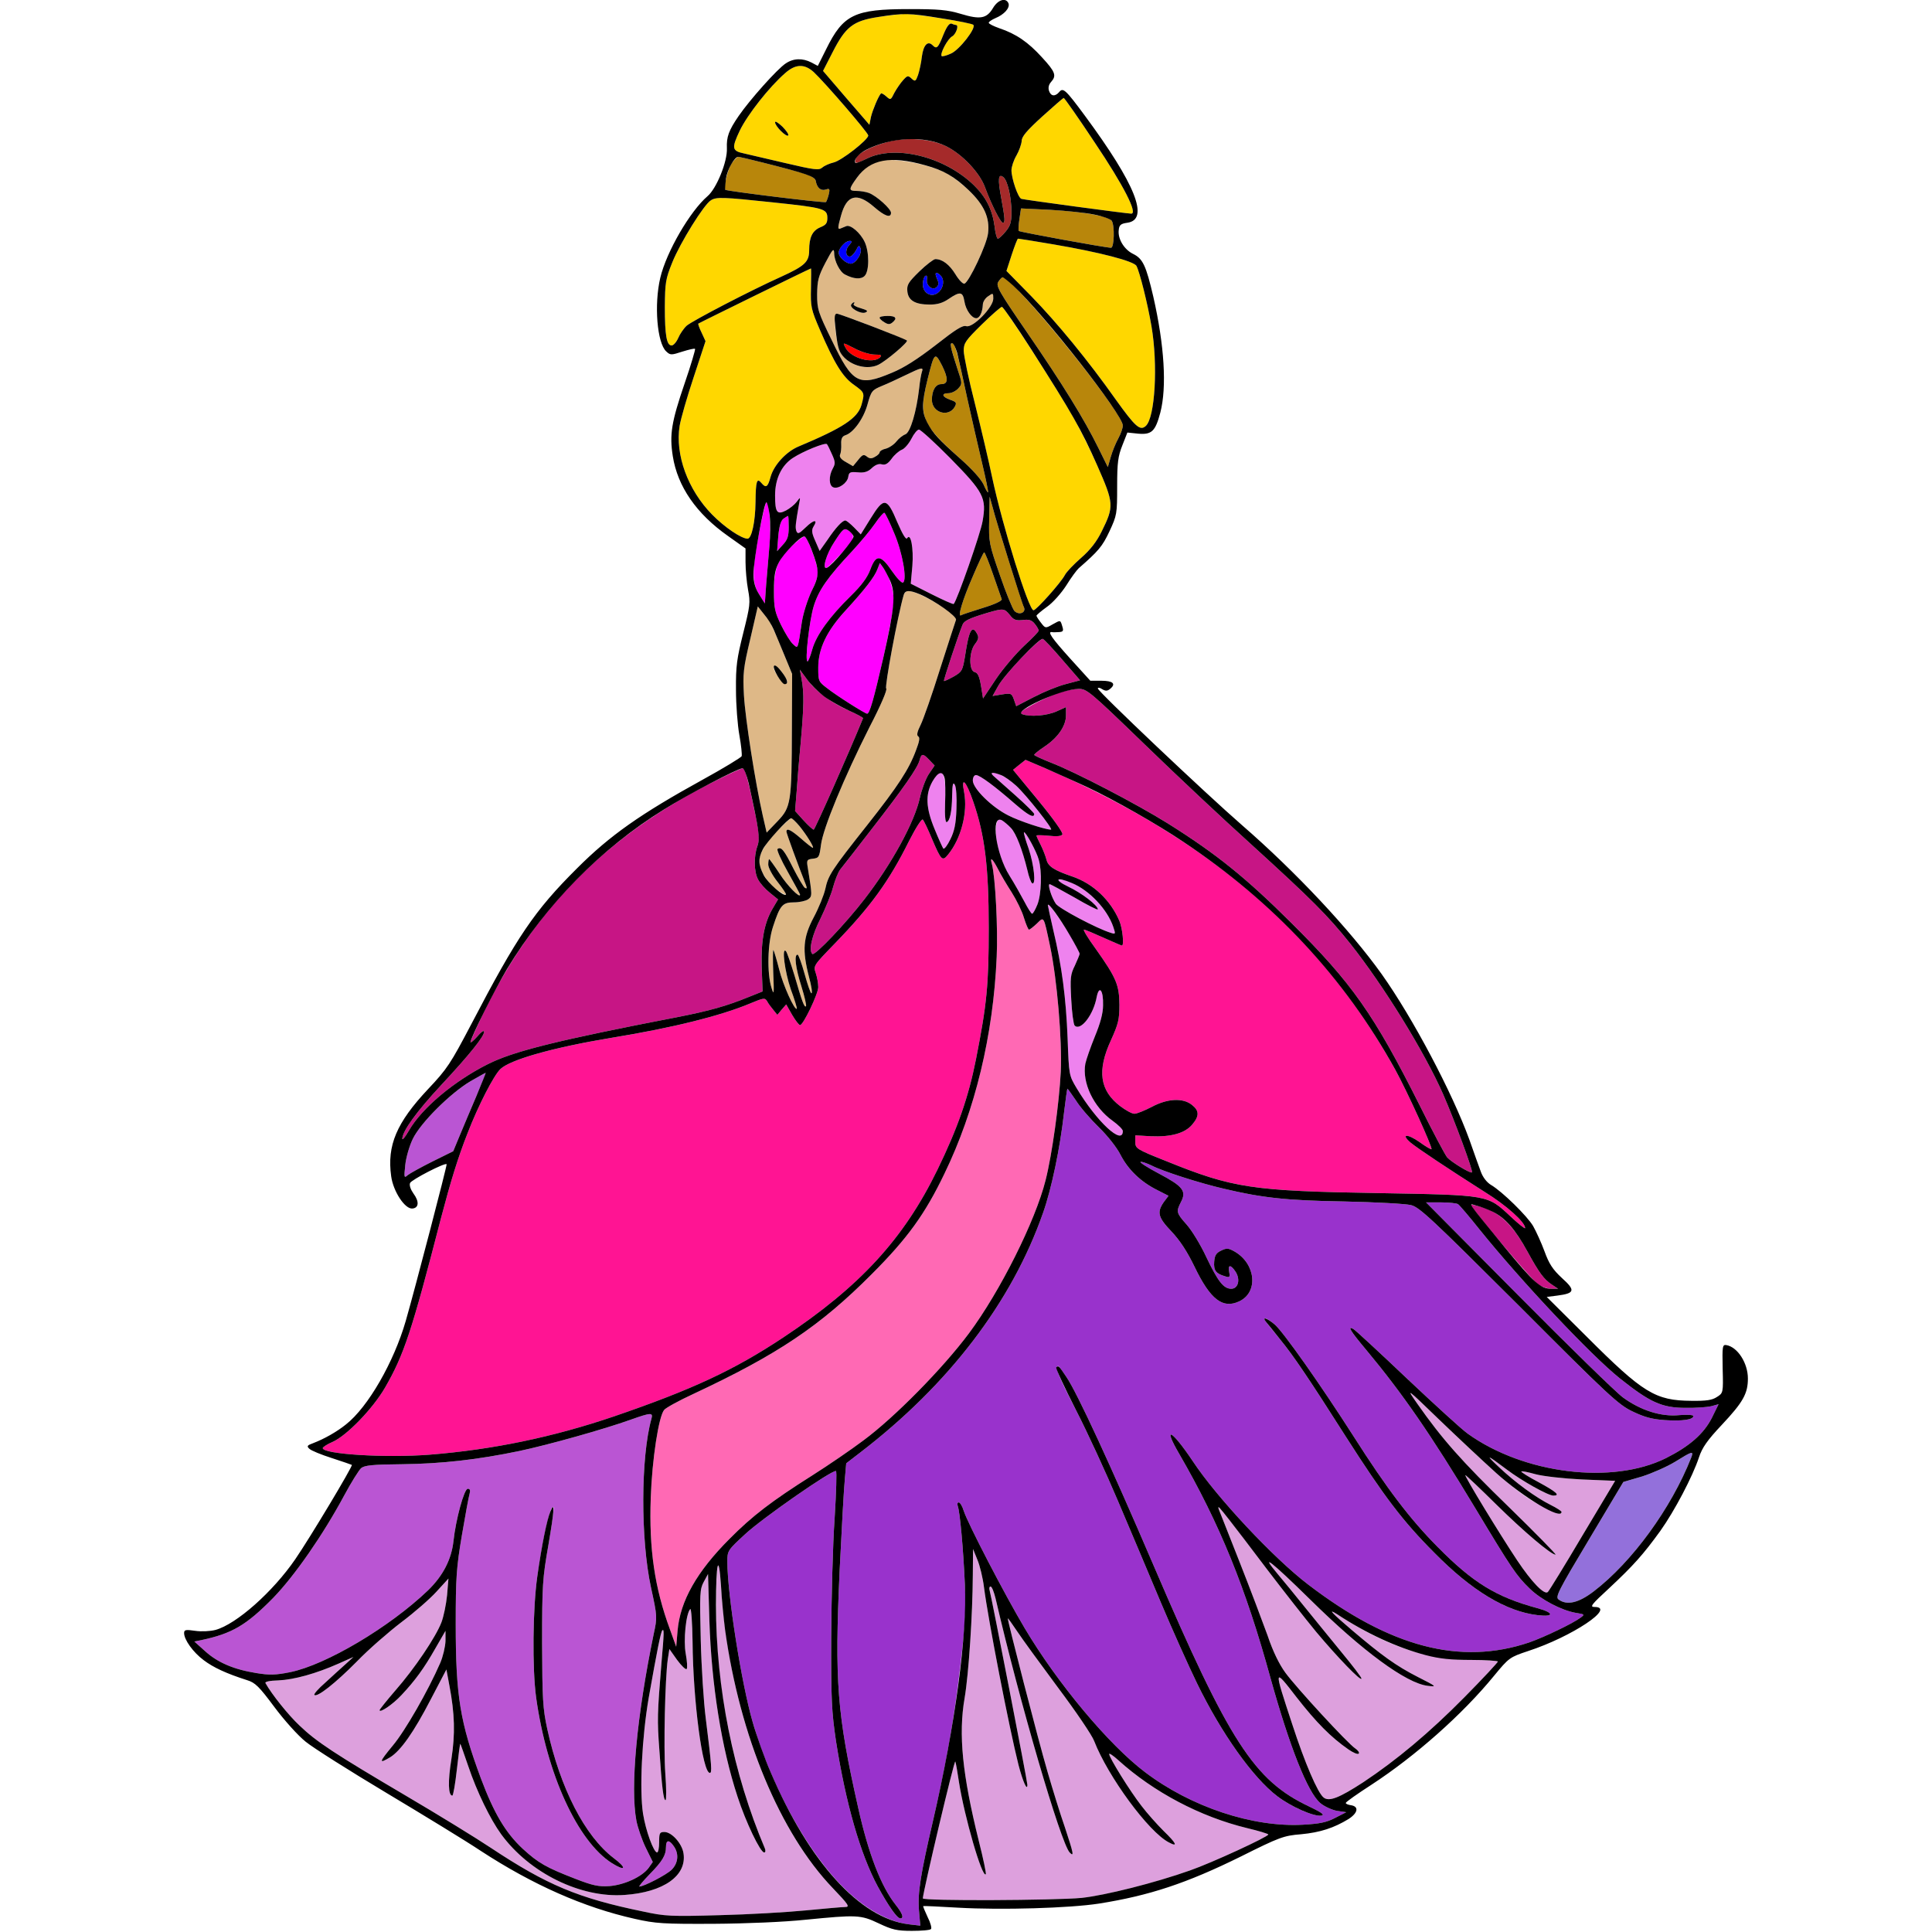 <?xml version="1.0" encoding="utf-8"?>
<!-- Generator: Adobe Illustrator 21.0.0, SVG Export Plug-In . SVG Version: 6.00 Build 0)  -->
<svg version="1.1"
	 id="svg116" inkscape:version="0.92.2 5c3e80d, 2017-08-06" sodipodi:docname="49.svg" xmlns:cc="http://creativecommons.org/ns#" xmlns:dc="http://purl.org/dc/elements/1.1/" xmlns:inkscape="http://www.inkscape.org/namespaces/inkscape" xmlns:rdf="http://www.w3.org/1999/02/22-rdf-syntax-ns#" xmlns:sodipodi="http://sodipodi.sourceforge.net/DTD/sodipodi-0.dtd" xmlns:svg="http://www.w3.org/2000/svg"
	 xmlns="http://www.w3.org/2000/svg" xmlns:xlink="http://www.w3.org/1999/xlink" x="0px" y="0px" viewBox="0 0 850 850"
	 style="enable-background:new 0 0 850 850;" xml:space="preserve">
<style type="text/css">
	.st0{fill:none;}
	.st1{fill:#FFD700;}
	.st2{fill:#A52A2A;}
	.st3{fill:#B8860B;}
	.st4{fill:#DEB887;}
	.st5{fill:#FF0000;}
	.st6{fill:#0000FF;}
	.st7{fill:#EE82EE;}
	.st8{fill:#FF00FF;}
	.st9{fill:#C71585;}
	.st10{fill:#FF1493;}
	.st11{fill:#FF69B4;}
	.st12{fill:#BA55D3;}
	.st13{fill:#9932CC;}
	.st14{fill:#DDA0DD;}
	.st15{fill:#9370DB;}
</style>
<sodipodi:namedview  bordercolor="#666666" borderopacity="1" gridtolerance="10" guidetolerance="10" id="namedview118" inkscape:current-layer="svg116" inkscape:cx="586.44472" inkscape:cy="602.39941" inkscape:pageopacity="0" inkscape:pageshadow="2" inkscape:window-height="978" inkscape:window-maximized="1" inkscape:window-width="1920" inkscape:window-x="0" inkscape:window-y="1" inkscape:zoom="0.58897835" objecttolerance="10" pagecolor="#ffffff" showgrid="false">
	</sodipodi:namedview>
<g id="g114" transform="translate(0,0) scale(1,1)">
	<path id="path4" class="st0" d="M0,0h219.5h219.4l-2,3.5c-2.8,4.7-5.6,5.2-14.2,2.6c-6-1.8-9.8-2.1-22.8-2.1
		c-24,0-28.9,2.4-36.4,17.6l-3.7,7.4l-2.8-1.5c-3.9-2-7.9-1.9-11.3,0.4C342,30.3,329.8,44,325,51c-4.4,6.4-5.4,9.2-5.2,14.2
		c0.3,5.9-4.6,17.8-8.5,21.1c-7.7,6.6-18.1,24.5-20.8,35.9c-2.8,11.9-1.4,28.7,2.6,32.4c1.8,1.7,2.2,1.7,7.1,0.1
		c2.9-0.9,5.4-1.5,5.6-1.2c0.2,0.2-1.8,7.1-4.6,15.2c-5.8,17-6.7,22.5-5.2,32c2.1,13.3,10.3,25.3,24.4,35.2l7.6,5.4v6
		c0,3.3,0.5,8.8,1.1,12.1c1.1,5.8,0.9,7.1-2.1,19.1c-2.8,11.2-3.3,14.5-3.2,25c0,6.6,0.7,15.6,1.5,20c0.8,4.4,1.2,8.5,1,9.2
		c-0.3,0.6-8,5.3-17.1,10.3c-27.4,15.1-40.8,24.5-55.3,39c-18.8,18.7-26.4,30-46.5,68.5c-9.2,17.5-10.6,19.7-19.1,28.7
		c-13.8,14.7-18.1,24.7-16.2,38.3c0.9,6.7,6.1,14.6,9.4,14.2c2.8-0.3,3-3.1,0.4-6.6c-1.2-1.7-1.9-3.6-1.5-4.6
		c0.5-1.4,15.4-9.1,16.1-8.3c0.3,0.3-13.8,54.4-18,69c-5.2,18-16.5,37.8-26.3,45.5c-4.1,3.3-9.6,6.4-14.6,8.3
		c-2.5,0.9-2.7,1.3-1.5,2.4c0.8,0.8,5.2,2.6,9.9,4.1s8.6,2.9,8.8,3c0.5,0.5-18.5,32.2-24.9,41.5c-9.8,14.3-25.9,28.6-35.1,31.1
		c-2.3,0.6-6.2,0.8-8.9,0.4c-4.2-0.6-4.9-0.5-4.9,1c0,2.9,3.9,8.4,8.6,11.9c4.2,3.2,10,5.9,19.1,8.8c3.6,1.1,5.3,2.8,12,11.8
		c4.4,5.9,10.4,12.6,13.8,15.3c3.3,2.7,19.3,12.8,35.5,22.5c16.2,9.7,34.9,21.1,41.5,25.5c23,15,45.4,24.9,67.7,29.9
		c9.3,2.1,12.6,2.3,34.8,2.2c14.5-0.1,31-0.8,40.5-1.8c21.2-2.1,24.7-2.1,29.8,0.6c2.3,1.2,6,2.7,8.2,3.4c3.3,1-32.6,1.3-194.2,1.3
		L0,850V425V0z"/>
	<path id="path6" class="st0" d="M646.5,0H850v425v425l-221.7-0.1c-122-0.1-221-0.3-220-0.6c2.2-0.6,2.2-1.5-0.4-6.4
		c-1.1-2.3-1.9-4.2-1.7-4.3c0.2-0.1,7.1,0.2,15.3,0.7c19.2,1.1,49.1,0.2,62-1.8c22.1-3.5,38.5-8.9,62.4-20.7
		c17-8.5,18.9-9.2,26.5-9.8c8.5-0.8,14.5-2.8,20.9-6.7c4.2-2.7,4.7-5.6,0.9-6.1c-1.2-0.2-2.2-0.6-2.1-1c0-0.4,5.1-4,11.3-8
		c19.3-12.6,40-30.9,53.9-47.9c6.6-8,6.9-8.2,15-10.9c19.3-6.3,38.9-19.4,29.2-19.4c-2.2,0-1.3-1.1,6.4-8.3
		c10.7-9.9,15-14.7,22.6-25.2c6.2-8.7,14.2-23.9,17-32.4c1.4-4.2,3.6-7.4,10-14.2c9.4-10,11.5-13.8,11.5-20.4
		c0-6.8-4.5-13.8-9.4-14.7c-1.8-0.3-1.9,0.3-1.7,10.4c0.3,10.6,0.2,10.7-2.5,12.4c-2.1,1.4-4.6,1.8-11.3,1.7
		c-15.8-0.1-21.2-3.4-46-28.2l-17.6-17.5l4.7-0.6c7.7-1,8-2.3,2-7.7c-4.1-3.8-5.7-6.3-7.7-11.8c-1.4-3.8-3.7-8.8-5-11.1
		c-2.6-4.4-13.5-15.1-18.4-18c-1.9-1.1-3.7-3.4-4.6-5.9c-0.8-2.2-3.1-8.5-5-14c-7.6-20.9-24.9-53.6-38.6-72.9
		c-14-19.6-37.9-45.1-61.4-65.5c-16.1-14-63.5-58.9-63.5-60.2c0-0.5,0.9-0.4,1.9,0.3c1.5,0.9,2.3,0.9,3.6-0.2c2.6-2.2,1.1-3.5-4-3.5
		h-4.8l-8.9-9.8c-8.1-9-10.1-11.9-8-11.6c0.4,0.1,1.7,0.1,3,0c1.9-0.1,2.2-0.5,1.6-2.4c-0.9-3-0.7-3-4.3-1c-3.1,1.8-3.2,1.8-5.1-0.7
		c-1.1-1.4-2-2.8-2-3.1s2.1-2.1,4.6-3.9c2.6-1.8,6.3-6,8.5-9.4c2.1-3.4,4.6-6.8,5.5-7.6c8.7-7.6,10.4-9.6,13.5-16.2
		c3.3-7.1,3.4-7.7,3.4-19.8c0-10.6,0.4-13.3,2.3-18.1l2.2-5.6l4.8,0.5c5.9,0.5,7.5-1,9.7-9.3c2.9-11.2,1.8-29.5-3.1-51
		c-3.2-13.7-4.6-16.7-8.9-18.8c-3.9-1.9-6.8-6.6-6.3-10.5c0.2-2.2,0.9-2.8,3.8-3.2c2.6-0.4,3.7-1.1,4.4-3.1
		c1.9-5.6-6.3-21.3-23.1-44c-8.5-11.5-9.6-12.5-11.3-10.4c-1.8,2.1-3.7,1.9-4.5-0.6c-0.4-1.3-0.1-2.7,0.9-3.8c2.5-2.8,2-4.4-4-10.9
		c-6-6.6-11.3-10.3-18.8-12.8c-2.5-0.9-4.6-1.9-4.6-2.4c0-0.4,1.3-1.3,2.9-2c3.9-1.6,6.5-4.5,5.8-6.5C443.1,0.2,463.9,0,646.5,0z"/>
	<path id="path8" class="st1" d="M397.9,6.1c4.3-0.1,29.3,3.8,30.3,4.8c1.5,1.3-6.2,11.2-9.9,12.7c-1.9,0.9-3.7,1.3-4,1.1
		c-0.9-1,2.6-7.6,4.6-8.7c1.7-0.9,3.1-5,1.7-5c-0.2,0-1.1-0.2-1.9-0.6c-1-0.3-2.1,1.1-3.7,5c-2.3,5.8-2.9,6.3-4.7,4.5
		c-2.1-2.1-4-0.2-4.7,4.9c-0.3,2.8-1.1,6.4-1.7,8.2c-1,2.8-1.3,3-2.8,1.6c-1.6-1.5-1.9-1.4-3.8,0.7c-1.1,1.2-2.8,3.7-3.8,5.5
		c-1.6,3.3-1.7,3.3-3.6,1.6c-1-0.9-2.1-1.5-2.3-1.3c-1.2,1.3-3.7,7.4-4.4,10.3l-0.7,3.5l-10.2-11.8l-10.2-11.9l4.2-8.2
		c5.7-11.2,9-13.8,19.9-15.5C390.8,6.8,396,6.2,397.9,6.1z"/>
	<path id="path10" class="st1" d="M358,31.7c5,4.7,24,26.7,24,27.9c0,1.9-11.9,11.2-15.3,11.9c-1.7,0.4-4,1.4-4.9,2.2
		c-1.5,1.3-3.3,1.1-16.5-2c-8.1-1.9-16.2-3.8-18-4.2c-5.3-1.1-5.5-2.3-1.8-10.1c3.4-7,12.9-19.1,19.9-25.2
		C350,28.1,353.9,28,358,31.7z M344.2,55.7c-1.8-1.7-3.2-2.6-3.2-1.9c0,1.7,4.9,6.6,5.8,5.8C347.1,59.2,346,57.5,344.2,55.7z"/>
	<path id="path12" class="st1" d="M468,43.1c0.3,0,6.5,8.8,13.7,19.7c12.5,18.6,19,31.2,16,31.2c-1.8,0-47.1-6.1-48.3-6.5
		c-1.5-0.4-4.4-9-4.4-12.6c0-1.5,1-4.5,2.2-6.5c1.2-2.1,2.2-5,2.3-6.4c0-1.9,2.2-4.5,9-10.7C463.5,46.8,467.7,43.1,468,43.1z"/>
	<path id="path14" class="st2" d="M416.2,64.3c7.1,3.5,14.9,11.7,17.2,18.2c2.6,7.1,6.8,15.5,7.8,15.5c1.1,0,1-1.6-0.7-10.9
		c-1.6-8.4-1.3-11,1-9.1c1.8,1.5,3.5,8.9,3.5,15.4c0,4.4-0.5,6-2.6,8.5c-1.4,1.7-2.9,3.1-3.4,3.1c-0.4,0-1.1-2.4-1.4-5.3
		c-1-7.5-3.8-13-9.1-18.2c-13.1-12.7-34.8-18-47.4-11.6c-4.6,2.4-5.5,2.3-4.5-0.3c0.8-2.1,6.7-5.2,13.7-7.1
		C398.3,60.2,409.5,61,416.2,64.3z"/>
	<path id="path16" class="st3" d="M324.8,69c1,0,19.7,4.7,27.2,6.8c4.7,1.4,6.6,2.4,6.9,3.8c0.5,3,2.2,4.5,4.4,3.8
		c1.7-0.6,1.9-0.3,1.3,2.2c-0.4,1.6-1,3.1-1.2,3.3c-0.5,0.5-43.6-4.8-44.3-5.4c-0.9-1,1.2-9.6,3-11.9C323.2,70.2,324.4,69,324.8,69z
		"/>
	<path id="path18" class="st4" d="M416.4,76.2c2.2,1.1,6.6,4.5,9.8,7.5c6.8,6.5,9.3,12.1,8.5,18.9c-0.5,4.9-8.4,21.6-10.4,22.2
		c-0.7,0.2-2.5-1.7-4-4.2c-2.6-4.2-5.7-6.6-8.8-6.6c-0.7,0-3.9,2.4-7,5.4c-4.9,4.8-5.6,5.9-5.3,8.8c0.4,4,3.4,5.8,9.9,5.8
		c3.3,0,5.7-0.7,8.3-2.5c5-3.4,6.2-3.2,6.9,1.1c0.6,3.8,3.2,7.4,5.2,7.4c1.5,0,2.7-2.5,2.9-5.9c0-1.3,1.1-3,2.4-3.8
		c2.1-1.5,2.2-1.4,2.2,1.1c0,3.8-9,13-11.9,12.1c-1.6-0.5-4.6,1.4-13.4,8.3c-7.9,6.1-13.9,10-19.3,12.2
		c-14.7,6.2-17.3,4.8-26.4-14.2c-6.1-12.5-6.5-13.7-6.5-20.3c0.1-6.1,0.5-7.9,3.7-14c3.1-5.9,3.7-6.5,3.8-4.2c0,3.5,2.5,8.4,4.8,9.5
		c3.8,2,7,2.2,8.6,0.6c2.1-2.1,2.1-10.6,0-15c-1.9-4-6.2-7.7-8.1-6.9c-0.7,0.3-1.9,0.8-2.7,1.1c-1.1,0.4-1-0.7,0.4-5.7
		c2.5-9.2,7-10.4,14.5-3.9c4.7,4.1,7.5,5.1,7.5,2.6c0-1.7-6.3-7.4-9.7-8.7c-1.3-0.5-3.8-0.9-5.4-0.9c-3.6,0-3.6-0.7,0.1-5.8
		c3-4.1,5.2-5.8,9.9-7.3C392.5,69.2,408.1,72,416.4,76.2z M375.7,133c-0.3,0-0.8,0.4-1.2,1c-0.9,1.4,4.2,4.3,6.2,3.5
		c1.4-0.6,1-1-2-1.9c-2.2-0.6-3.5-1.4-3.1-1.9C376,133.3,376.1,133,375.7,133z M368.2,138c-1.3,0-1.1,6.2,0.4,14
		c1.4,7.1,11,11.7,17.8,8.5c3.5-1.7,13.4-10.1,12.6-10.7c-0.3-0.2-7-3-15-6.1S368.9,138,368.2,138z M390.5,139c-4,0-4.4,0.9-1.4,2.8
		c1.6,1,2.4,1,3.5,0.1c0.8-0.6,1.4-1.5,1.4-2S392.4,139,390.5,139z"/>
	<path id="path20" class="st5" d="M376.4,153.5c2.7,1.4,6.5,2.5,8.5,2.5c2.8,0,3.2,0.3,2.3,1.2c-3.1,3.1-12.8,0.4-15.2-4.2
		C370.7,150.5,370.5,150.5,376.4,153.5z"/>
	<path id="path22" class="st1" d="M339.7,89c22.7,2.4,24.3,2.8,24.3,6.9c0,2.3-0.6,3.1-3.1,4.1c-3.5,1.5-4.9,4.4-4.9,10.1
		c0,5.1-1.9,6.9-12.2,11.6c-13.8,6.2-39.1,19.4-41.7,21.6c-1.3,1.2-3,3.7-3.7,5.4c-0.8,1.8-2.1,3.3-2.9,3.3c-2.2,0-3-4.4-3-17
		c0.1-10.6,0.3-12.2,3.3-19.6c3.4-8.5,14-25.6,17-27.3C315.2,86.6,318,86.7,339.7,89z"/>
	<path id="path24" class="st3" d="M449.2,91.7l12.6,0.6c14.5,0.8,26,2.8,27.3,4.8c1.4,2.2,1.1,11.9-0.3,11.9
		c-2.3,0-40.1-6.9-40.6-7.4c-0.2-0.3-0.1-2.6,0.3-5.2L449.2,91.7z"/>
	<path id="path26" class="st1" d="M447.9,105c0.4,0,7.3,1.1,15.5,2.5c20.5,3.5,35.5,7.4,36.6,9.5c1.4,2.6,4.9,16.5,6.6,26.5
		c2.9,16.9,1.6,40.2-2.5,43.9c-2.5,2.3-4.6,0.4-13.2-11.6c-12.1-17.1-25.7-33.7-37.2-45.5l-10.9-11.1l2.3-7.1
		C446.4,108.2,447.6,105,447.9,105z"/>
	<path id="path28" class="st6" d="M373.8,106c1.2,0,1.2,0.3-0.3,2c-1.9,2.1-1.4,5.4,0.8,4.8c0.6-0.3,1.7-1.5,2.4-2.8
		c1-2.1,1.3-2.2,1.9-0.7c0.8,2.2-2.1,6.7-4.3,6.7c-2.1,0-5.3-2.9-5.3-4.8c0-0.9,0.7-2.4,1.7-3.4C371.6,106.8,373,106,373.8,106z"/>
	<path id="path30" class="st1" d="M356.8,118.1c0.1-0.1,0.1,3.8,0,8.6c-0.2,8.4,0,9.3,4,18.6c6.4,14.8,10,20.6,14.9,24
		c4.7,3.4,4.8,3.5,3.3,8.9c-1.7,5.8-8,10-27.8,18.3c-5.4,2.3-10.8,8.2-12.2,13.4c-1.2,4.4-2,5-4,2.6s-2.5-1-2.6,8.4
		c-0.1,8.7-1.7,16.1-3.5,16.1c-2.7,0-10.1-5-15.6-10.6c-10.7-10.9-16.3-26.3-14.3-39c0.5-3.1,3.3-12.8,6.2-21.5l5.2-15.8l-1.7-3.7
		c-1-2-1.6-3.8-1.5-4c0.2-0.2,11.4-5.7,24.8-12.3C345.5,123.5,356.6,118.1,356.8,118.1z"/>
	<path id="path32" class="st6" d="M413.8,121.2c1.8,1.8,1.4,5.3-0.8,7.3c-2.9,2.7-7,0.7-7-3.4c0-1.6,0.5-3.3,1.1-3.7
		c0.7-0.4,0.9,0.2,0.7,1.6c-0.4,2.8,2.6,5,4.3,3.3c1-1,1-1.8,0.1-3.8C411,119.9,411.8,119.2,413.8,121.2z"/>
	<path id="path34" class="st3" d="M441.1,122c4.7,0,52.9,59.4,52.9,65.2c0,1.1-0.9,3.7-2,5.7c-1.1,2-2.6,5.6-3.3,8.1l-1.3,4.5
		l-4.2-8.5c-6.2-12.6-15.7-28-31.3-50.7c-12.5-18.2-13.8-20.5-12.7-22.3C439.9,122.9,440.8,122,441.1,122z"/>
	<path id="path36" class="st1" d="M440.8,135c0.9,0,19.8,29,30.1,46.3c2.9,4.8,8.2,15.3,11.8,23.4c7.4,16.8,7.5,18,2,29.1
		c-2.2,4.5-5,8.1-9,11.6c-3.2,2.8-6.5,6.2-7.2,7.6c-1.7,3.3-12.6,15.5-13.8,15.5c-2.1,0-13.6-36.9-18.2-58.5
		c-1.4-6.8-4.8-21.2-7.5-32.1c-2.8-10.9-5-21.5-5-23.6c0-3.4,0.8-4.5,7.9-11.5C436.3,138.5,440.3,135,440.8,135z"/>
	<path id="path38" class="st3" d="M418.9,151c1.2,0,2.3,3.9,6.6,24c1.9,8.5,4.8,21.3,6.5,28.4c1.7,7.1,2.9,13,2.7,13.2
		c-0.2,0.2-1.1-1.4-2-3.5c-1.1-2.3-5-6.7-10-11.1c-17.3-15.4-18.7-18.7-14.6-35.1c3-12,3.2-12.2,6.4-6c2.8,5.7,2.7,8.1-0.4,8.1
		c-2.5,0-4.1,2.8-4.1,6.9c0,5.7,7.4,7.9,10.1,3c0.9-1.7,0.6-2.1-2-3c-3.7-1.3-4.1-2.9-0.8-2.9c1.3,0,3.2-0.9,4.3-2.1
		c1.8-2,1.8-2.2-0.4-8.7c-1.1-3.7-2.4-7.7-2.7-9C418.1,152,418.3,151,418.9,151z"/>
	<path id="path40" class="st4" d="M405.6,163.6c-0.3,0.9-0.9,4.1-1.2,7.2c-1.2,10.4-3.9,19.5-6.1,20.3c-1.1,0.4-2.9,1.8-3.9,3.1
		c-1.1,1.4-3.2,2.8-4.7,3.2c-1.5,0.3-2.7,1.1-2.7,1.6s-0.9,1.4-2.1,2c-1.5,0.9-2.4,0.8-3.6-0.2c-1.3-1-1.9-0.8-3.7,1.5l-2.3,2.8
		l-3.1-1.8c-2.2-1.2-3-2.3-2.6-3.3c0.4-0.8,0.6-2.9,0.5-4.7c-0.1-2.3,0.4-3.3,1.8-3.8c3.6-1.1,8.1-7.4,9.8-13.7c1.6-5.8,2-6.2,6.3-8
		c2.5-1,7.2-3.2,10.5-4.8C405.5,161.6,406.4,161.4,405.6,163.6z"/>
	<path id="path42" class="st7" d="M404.3,189c0.7,0,7,5.7,13.9,12.7c14.6,14.9,15.9,17.3,14.1,27.6c-0.8,5.1-11.3,35.1-12.7,36.4
		c-0.2,0.3-4.6-1.7-9.6-4.2l-9.3-4.7l0.7-7.8c0.6-7.9-0.7-14.8-2.3-12.2c-0.5,0.8-2-1.7-4.3-7c-4.6-11-5.9-11.2-11.7-1.8l-4.4,7.1
		l-2.9-3c-1.7-1.7-3.4-3.1-3.9-3.1c-1.3,0-4.2,3.1-7.9,8.6l-3.4,4.8l-1.9-4.4c-1.6-3.5-1.7-4.8-0.8-6.3c2.1-3.3,0.2-3.2-3.4,0.3
		c-2.9,2.8-3.5,3.1-4.1,1.7c-0.6-1.6-0.4-3.1,1.1-11.7c0.7-3.5,0.7-3.5-1-1.2c-0.9,1.2-3,2.9-4.7,3.8c-3.9,2-4.8,0.9-4.8-6.6
		c0-7.3,2.8-13.2,7.8-16.5c4.4-2.9,14.2-6.9,15-6.1c0.3,0.3,1.3,2.3,2.2,4.4c1.5,3.3,1.6,4.2,0.4,6.3c-1.9,3.4-1.7,7.6,0.2,8.3
		c2.3,0.9,6.2-1.9,6.6-4.6c0.3-2,0.8-2.3,4.1-2c2.9,0.3,4.5-0.2,6.2-1.8c1.6-1.5,3.1-2.1,4.5-1.7c1.5,0.4,2.7-0.3,4.3-2.5
		c1.2-1.7,3.2-3.4,4.4-3.9c1.2-0.4,3.1-2.6,4.3-4.9C402.1,190.8,403.6,189,404.3,189z"/>
	<path id="path44" class="st3" d="M435.4,218.5l1.4,5c1.5,5.9,12.6,41.2,13.7,43.7c1,2.4-2.2,3.6-4.2,1.6c-0.8-0.9-3.7-7.9-6.4-15.8
		c-4.8-13.8-4.9-14.5-4.7-24.3L435.4,218.5z"/>
	<path id="path46" class="st8" d="M337.2,221c1.3,0,2.1,11.4,1.3,19.4c-0.4,4.5-1,11.9-1.4,16.6l-0.6,8.5l-2.5-4
		c-3.2-5.2-3.2-10.1,0-27.3C335.4,227,336.8,221,337.2,221z"/>
	<path id="path48" class="st8" d="M389.1,225.6c0.4,0.2,2.3,4.1,4.2,8.7c3.7,8.5,5.9,20.8,4,22c-0.5,0.4-2.7-1.9-4.9-5.1
		c-5-7.3-7-7.4-9.5-0.6c-1.3,3.5-3.9,7-8.5,11.5c-9.3,9.1-15.2,17.2-17,23.5c-0.8,3-1.8,5.4-2.1,5.4c-1.3,0,0.8-18,2.7-24.3
		c2.2-7.1,6.1-12.7,16.9-24.2c3.6-3.9,8.2-9.4,10.1-12.2S388.8,225.4,389.1,225.6z"/>
	<path id="path50" class="st8" d="M346.7,227c0.2,0,0.3,2.2,0.3,4.9c0,4-0.5,5.6-2.6,7.8l-2.5,2.8l0.5-6.5c0.4-4.4,1.1-6.9,2.3-7.8
		C345.6,227.6,346.5,227,346.7,227z"/>
	<path id="path52" class="st8" d="M373.1,233.3c3.5,2.2,3,3.9-2.8,10.1c-3.2,3.3-6.1,6.2-6.5,6.4c-2.3,1-0.3-6,3.3-11.4
		C370.7,232.8,371.4,232.2,373.1,233.3z"/>
	<path id="path54" class="st8" d="M353.9,236c1.1,0,5,10,5.8,14.6c0.4,2.3-0.4,5-2.7,9.6c-1.7,3.7-3.6,9.5-4.2,13.4
		c-1.9,12.5-1.6,11.9-3.9,9.8c-1.1-0.9-3.4-4.7-5.2-8.3c-2.8-5.8-3.2-7.5-3.2-15.1c0-9.9,1.9-14.4,8.4-20.3
		C351.2,237.7,353.4,236,353.9,236z"/>
	<path id="path56" class="st3" d="M433,243c0.3,0,2.1,4.4,3.9,9.7c1.9,5.4,3.6,10.3,3.8,10.9c0.3,0.7-3.1,2.3-8.4,3.9
		c-4.8,1.5-9.1,2.9-9.5,3.2c-1.6,0.9,0.7-6.8,5.1-16.9C430.4,247.9,432.7,243,433,243z"/>
	<path id="path58" class="st8" d="M387.1,247.7l1.5,2.1c2.9,4.2,4.6,9.8,4.6,14.7c0,2.7-2.1,13.8-4.5,24.5c-4.4,19.1-6.1,25-7.2,25
		c-0.9,0-13.7-8.1-17.7-11.3c-3.7-2.8-3.8-3.1-3.8-9c0-8.3,3.7-16.1,12.1-25.2c8.6-9.4,12.6-14.6,13.9-18L387.1,247.7z"/>
	<path id="path60" class="st4" d="M399.6,260c4.6,0,21.8,10.4,21,12.7c-0.3,0.7-3.4,10.5-7,21.6c-3.5,11.2-7.4,22.3-8.6,24.7
		c-1.5,3-1.8,4.5-1,5c0.8,0.5,0.5,2.2-1,6.1c-3.1,8.4-7.8,15.6-21.3,32.7c-16,20.2-17.3,22.3-18.6,28.3c-0.6,2.7-2.9,8.4-5.1,12.5
		c-4.7,8.9-5.1,14.4-2.1,26.1c1.1,4,1.6,7.3,1.1,7.3c-0.4,0-1.7-3.8-3-8.5c-1.3-4.7-2.7-8.5-3.1-8.5c-1.6,0-0.9,5.8,1.7,14
		c1.4,4.5,2.3,8.4,2,8.7c-0.7,0.7-1.7-1.9-5.1-13.7c-1.6-5.2-3.2-9.9-3.7-10.5c-2-2.2-0.5,9.1,2.1,16.7c1.7,4.5,2.8,8.4,2.7,8.6
		c-1,0.9-6.1-10.4-7.8-17.3c-1.1-4.4-2.3-8.2-2.5-8.5c-0.3-0.3-0.3,4.2-0.1,10c0.4,9.5,0.3,10.1-0.8,6.5c-2-6.5-1.7-19.6,0.7-26.8
		c3.1-9.5,4.2-10.7,9.2-10.7c2.4,0,5.1-0.6,6.2-1.3c1.9-1.4,1.9-1.6-0.1-13.9c-0.6-3.4-0.4-3.7,2.2-4c2.7-0.3,2.9-0.7,3.6-6.1
		c0.9-7.3,10.2-29.7,21.3-51.7c5.1-9.8,8-16.7,7.4-17.1c-0.8-0.5,5-31.8,7.7-41.2C397.9,260.8,398.8,260,399.6,260z"/>
	<path id="path62" class="st4" d="M333.4,266.8l2.7,3.4c2.9,3.4,3.4,4.5,9.1,18.3l3.3,8l-0.1,24c-0.1,32.6-0.4,34.6-6.3,40.8l-4.8,5
		l-1.7-7.4c-3.3-14.5-7.7-42.6-8.3-53c-0.5-9.6-0.3-11.8,2.8-24.8L333.4,266.8z M344,295.7c-3.5-4.7-5.2-3-1.8,1.8
		c2.3,3.5,3.3,4.1,4.2,2.7C346.6,299.8,345.6,297.8,344,295.7z"/>
	<path id="path64" class="st9" d="M444.3,270.6c1.6,2.1,2.6,2.5,5.6,2.2c2.7-0.4,4,0,5.3,1.6c1,1.2,1.7,2.5,1.8,3
		c0,0.5-2.9,3.5-6.4,6.7c-3.5,3.3-9.1,9.8-12.3,14.5l-5.8,8.7l-0.9-5.6c-0.7-4.1-1.4-5.7-2.8-6c-2.6-0.7-2.5-9,0.2-12.4
		c1.5-1.9,1.7-3,0.9-4.4c-2.2-4.2-3.6-1.8-5.3,9.6c-1.1,6.6-1.3,7-5.1,9.2c-2.2,1.2-4.1,2.1-4.2,1.9c-0.3-0.2,6.5-20.7,8.2-24.8
		c0.7-1.7,3-2.8,11-5.2C441.4,267.6,441.9,267.6,444.3,270.6z"/>
	<path id="path66" class="st9" d="M458.8,281.1c0.6,0.2,4.5,4.4,8.7,9.3l7.7,8.9l-6.4,1.7c-3.5,0.9-9.8,3.5-14,5.7l-7.7,4l-1-2.9
		c-1-2.8-1.3-2.9-5.2-2.3l-4.2,0.7l2.4-4.3c1.3-2.4,6.1-8.1,10.5-12.7C454.1,284.5,458.2,280.9,458.8,281.1z"/>
	<path id="path68" class="st9" d="M351.9,294.6l3,4.1c3.9,5.4,10.3,10.2,18.5,13.9c3.6,1.6,6.4,3.1,6.3,3.4
		c-6.4,15.7-21.2,49-21.7,49c-0.4,0-2.4-1.8-4.5-4.1l-3.7-4.1l0.7-8.6c0.3-4.8,1.1-14.6,1.8-21.7c1.4-15.7,1.5-21.6,0.4-27.5
		L351.9,294.6z"/>
	<path id="path70" class="st9" d="M474.4,303.1c3.7-0.1,4.8,0.8,29,24.2c13.8,13.4,35,33.3,47.1,44.2c26.9,24.5,33.6,31.2,43.6,43.7
		c14.6,18.4,32.7,47.7,40.9,66.4c5,11.5,13.2,33.6,12.6,34.2c-0.6,0.6-9-4.5-10.9-6.6c-0.8-0.9-6.3-11.2-12-22.7
		c-20.2-40.2-29.8-53.9-56.6-80.5c-19.9-19.8-32.9-30.3-54.1-43.6c-14.1-8.8-40.8-22.7-51.7-26.9c-4-1.6-7.3-3.1-7.3-3.4
		s2.1-2,4.5-3.6c5.9-3.9,9.5-9.1,9.5-13.8v-3.6l-4.2,1.9c-4.3,1.9-11.7,2.5-15.1,1.2c-1.3-0.6-0.4-1.4,4.3-4
		c3.2-1.8,8.3-4.1,11.2-5.2C468.1,304,472.2,303.1,474.4,303.1z"/>
	<path id="path72" class="st9" d="M408.9,334.4l2.3,2.4l-2.6,3.8c-1.4,2.2-3.1,6.8-3.9,10.4c-2.3,10.6-12.3,29-24.3,44.5
		c-8.3,10.8-22,25.2-23,24.2c-1.7-1.6-0.2-8.2,3.7-15.8c2.1-4.4,4.6-10.4,5.4-13.5c0.8-3,2.2-6.6,3.2-7.9c1-1.2,7.2-9.2,13.7-17.6
		c14.3-18.4,20.4-27.2,21.2-30.5C405.4,331.4,406.1,331.4,408.9,334.4z"/>
	<path id="path74" class="st10" d="M451.2,334.3l8.9,3.8c71.8,31,121.1,73.4,153.7,132.4c5.2,9.4,16.6,34.5,16,35.1
		c-0.2,0.2-2.6-1.2-5.2-3.1c-5.4-3.8-8.5-3.7-4,0.2c3.3,2.7,16.7,11.6,32.6,21.7c9.7,6,17.8,13.3,17.8,15.9c0,0.5-2.9-1.8-6.4-5.1
		c-10.3-9.6-9.2-9.4-58.6-10.3c-54.9-0.9-63.6-2.2-92.5-13.9c-13.6-5.4-14-5.7-14-8.6v-2.9l6.8,0.4c8.8,0.4,15-1.3,18.2-5.1
		s3.2-6.1-0.1-8.7c-4-3.2-10.8-2.8-17.7,0.9c-3.1,1.6-6.5,3-7.6,3c-1.1,0-3.8-1.5-6.2-3.3c-9.1-6.9-10.3-15.7-4.1-29.1
		c3.2-7.1,3.7-9,3.7-15.6c-0.1-8.7-1.3-11.7-10.6-24.8c-3.3-4.5-5.5-8.2-5-8.2s4.3,1.6,8.5,3.5c4.3,1.9,7.9,3.5,8.2,3.5
		c1,0,0.3-7.4-1.1-10.8c-3.9-9.2-11.6-16.5-20.8-19.6c-7.9-2.7-10.6-4.4-11.3-7.4c-0.4-1.5-1.5-4.4-2.5-6.4
		c-1.1-2.1-1.9-3.9-1.9-4.2c0-0.2,2.4-0.2,5.4,0.1c3.5,0.4,5.6,0.2,6-0.6c0.4-0.7-4-6.9-10.5-14.8l-11.2-13.6l2.7-2.2L451.2,334.3z"
		/>
	<path id="path76" class="st9" d="M326.7,338c1.1,0,2.4,4.7,6,22.2c1.4,7.2,1.5,9.3,0.5,12.1c-1.6,4.5-1.5,11.2,0.3,14.6
		c0.8,1.6,3.1,4.2,5.1,5.8l3.7,3l-2,3.4c-4,6.5-5.5,14.2-5.2,26.1l0.4,11l-6,2.4c-9.8,4-17.2,6.1-31.5,8.9
		c-52.8,10.2-72.1,15-83.4,20.7c-14.9,7.5-29,19.3-34.7,29.2c-1.6,2.8-2.9,4.4-2.9,3.6c0-3.3,6.4-12.1,17-23.5
		c12.5-13.4,19-21.5,19-23.6c-0.1-0.8-1.4,0.2-3,2.1c-1.7,1.9-3,3-3,2.5c0-0.6,2.5-6.1,5.5-12.4c22.3-46.1,54.6-78.7,101.5-102.2
		C320.3,340.7,326,338.1,326.7,338z"/>
	<path id="path78" class="st7" d="M415.8,353.4c-0.2,5.3,0.1,8.5,0.7,8.3c1.4-0.5,2.3-4.5,2.4-11.7c0.1-5.1,0.4-6.1,1.2-4.7
		c0.6,1.1,0.9,5.5,0.7,10.5c-0.2,6.6-0.9,9.9-2.7,13.5c-1.3,2.7-2.7,4.5-3.1,4c-0.3-0.4-2.1-4.3-3.8-8.5c-3.9-9.4-4.1-15.3-1-20.9
		C414.4,336.3,416.4,339.6,415.8,353.4z"/>
	<path id="path80" class="st7" d="M436.7,340c2.6,0,6.4,2.1,10.4,5.7c4.2,3.8,16.5,19.3,15.3,19.3c-2.6,0-13.8-3.7-18.7-6.2
		c-7.3-3.6-15.7-11.9-15.7-15.4c0-1.4,0.6-2.4,1.4-2.4c1.7,0,8.4,5,17.2,12.7c5.8,5,8.4,6.4,8.4,4.4c0-0.4-3.7-4.1-8.2-8.1
		c-4.6-4.1-9-8-9.8-8.7C436.1,340.5,436,340,436.7,340z"/>
	<path id="path82" class="st10" d="M428.2,352.7c5.1,14.8,6.8,28.6,6.8,55.5c0,25.3-0.8,33.4-5.6,57.8c-3.3,16.7-8.1,30.4-16.9,48.5
		c-14.9,30.6-34.1,51.5-68,74c-21.6,14.3-39.8,22.8-74.2,34.6c-27,9.2-53.6,14.7-81.3,16.9c-19.3,1.5-47-0.2-47-2.9
		c0-0.4,1.9-1.7,4.3-2.7c6.3-2.8,17.7-14.6,23.1-23.9c8.3-14.4,11.7-24.5,24.6-74.5c4.3-16.3,7.4-26.5,11.7-37.4
		c4.7-12.2,11.6-25.6,14.5-28.3c4.5-4.2,23.5-9.5,48.8-13.7c27-4.4,48.1-9.7,61-15.1c6-2.5,6.5-2.6,7.5-1c0.5,1,1.8,2.7,2.8,3.9
		l1.7,2.1l1.9-2.3l2-2.3l2.6,4.6c1.5,2.5,3,4.5,3.5,4.5c1.4,0,8-13.8,8-16.7c0-1.7-0.5-4.4-1.1-6.2c-1.1-3.2-1-3.3,8.3-12.9
		c15.8-16.3,23.9-27.4,32.7-45.1c3-5.9,5.6-10,6.1-9.5s2.3,4.3,4,8.4c4.1,9.6,4.6,10.1,7.1,7c5.8-7.1,8.7-18.6,7.1-27.3
		C422.7,341.2,425,343.4,428.2,352.7z"/>
	<path id="path84" class="st4" d="M348.1,360c0.4,0,2,1.5,3.6,3.4c3.1,3.8,6.7,9.6,5.9,9.6c-0.3,0-2.6-1.8-5.1-4
		c-4.5-3.9-6.5-4.9-6.5-3.1c0,0.7,5,14.4,8.6,23.5c0.5,1.4,0.4,1.7-0.5,1.2c-0.6-0.4-2.9-4.3-5.1-8.6c-4-8-5.3-9.6-6.9-8.5
		c-0.5,0.3,1.5,4.8,4.5,10.1c3,5.3,5.4,9.8,5.4,10c0,1.8-5.6-3.9-9-9.2c-2.3-3.5-4.4-6.4-4.6-6.4c-0.2,0-0.4,1.1-0.4,2.4
		c0,1.3,1.8,4.7,4.1,7.6c2.2,2.8,3.9,5.3,3.7,5.6c-0.2,0.2-2.1-0.8-4.1-2.2c-3.8-2.6-7.7-8.8-7.7-12.4c0-3.4,2.9-8.2,8.3-13.8
		C345.1,362.4,347.8,360,348.1,360z"/>
	<path id="path86" class="st7" d="M440.8,360.9c4.9,2.6,8.1,8.9,11.2,21.9c0.6,2.8,1.6,5.5,2.1,5.8c1.8,1,0.8-8.2-1.5-15.1
		c-1.4-3.9-2.3-7.1-2.1-7.3c0.6-0.6,5.6,8.5,6.5,12c1.5,5.1,1.2,15.3-0.6,19.8c-0.9,2.2-1.9,4-2.3,4s-1.9-2.4-3.4-5.3
		c-1.5-2.8-4.4-8-6.6-11.5c-4.2-6.7-7-17.6-5.7-22.6C438.9,360.5,439.4,360.1,440.8,360.9z"/>
	<path id="path88" class="st11" d="M439,382.2c1.2,2.4,3.9,7,6.1,10.4c2.1,3.3,4.6,8.4,5.4,11.2c0.9,2.9,1.9,5.2,2.2,5.2
		c0.4,0,1.9-1.2,3.5-2.7c3.2-3.1,2.9-3.6,5.8,10c3.1,14.7,5.3,41.2,4.7,55.2c-0.7,13.7-3.8,36.4-6.7,47.8
		c-4.5,17.9-20,48.9-33.7,67.3c-11.4,15.3-32.6,36.9-46.4,47.1c-5.3,4-15.4,10.9-22.5,15.4C339.5,660.4,330.9,667,321,677
		c-14.4,14.4-21.8,27.4-22.9,40.5l-0.6,7l-2.7-7.5c-6.8-18.4-9.3-35.5-8.5-58c0.6-17.1,3.5-35.8,5.9-38.7c0.7-0.9,6.5-4.1,12.8-7
		c37.2-17.4,55.8-29.9,78.5-52.7c15.8-15.8,23.5-26.5,32-44.2c13.5-27.8,21.5-60.9,23-95.4c0.6-12.3-0.6-35.3-2.1-40.8
		C435.4,376.7,436.6,377.6,439,382.2z"/>
	<path id="path90" class="st7" d="M465.8,387c8.2,0,20.6,10.7,24,20.8c1.1,3.2,1,3.3-1.1,2.6c-6-1.8-22.8-10.7-24.2-12.8
		c-1.9-2.8-3.7-8.6-2.7-8.6c0.4,0,5.3,2.7,11,5.9c5.6,3.3,10.2,5.6,10.2,5.2c0-1.8-7.1-7.2-13-10C465.8,388.1,464.3,387,465.8,387z"
		/>
	<path id="path92" class="st7" d="M475,419.6c0,0.4-1,2.8-2.1,5.2c-2,4-2.1,5.5-1.6,15c0.3,5.8,1,10.9,1.5,11.4
		c2.6,2.6,8.3-4.7,9.7-12.6c1.1-5.4,3-2.9,2.8,3.7c0,3.5-1.2,7.9-3.6,13.7c-1.9,4.7-3.8,10.1-4.2,12c-1.5,8.3,3.6,19.1,12,25.1
		c2.5,1.8,4.5,3.8,4.5,4.5c0,6.6-11.4-4-20.3-18.8c-3.4-5.7-3.4-5.7-4-22c-0.7-17.8-2.5-31.7-6.3-47.6c-1.3-5.7-2.4-10.7-2.4-11
		C461.2,396,475,417.3,475,419.6z"/>
	<path id="path94" class="st12" d="M213.7,472c0.2,0-2.2,5.8-11.4,27.5l-2.9,7l-9.1,4.5c-5,2.5-9.9,5.2-10.9,6
		c-1.6,1.4-1.7,1.2-1.1-4.4c0.3-3.2,1.8-8.4,3.3-11.5c3.4-7.1,16.6-20.2,25.4-25.4C210.5,473.7,213.5,472,213.7,472z"/>
	<path id="path96" class="st13" d="M469.6,479c0.2,0,1.9,2.4,3.8,5.2c1.8,2.9,6.4,8.2,10.1,11.8c3.8,3.7,7.9,8.9,9.5,12.1
		c3.3,6.4,8.8,11.8,16,15.4l5.1,2.6l-2.1,2.8c-3.1,4.5-2.5,6.7,3.4,12.9c3.7,3.9,6.9,8.8,10.1,15.4c7,14.6,12.5,18.8,19.8,15.3
		c8.4-4,7.2-16.4-2-21.8c-2.8-1.6-3.6-1.7-6-0.5c-2.2,1-2.9,2.1-3.1,4.9c-0.3,3.8,0.7,5.2,4.7,6.4c2.1,0.7,2.3,0.5,1.9-1.9
		c-0.7-3.3,0.7-3.3,2.8-0.1c2.2,3.4,1.2,7.5-1.9,7.5c-3.4,0-5.9-3.3-11-14c-2.4-5.2-6.3-11.6-8.6-14.2c-4.6-5.2-4.7-5.7-2.5-10
		c2.5-4.8,0.8-6.9-9.6-12.4c-5.1-2.7-8.7-5-8.2-5.2c0.6-0.2,2.8,0.6,4.9,1.6c4.8,2.5,21.3,7.8,31.8,10.2c16.8,4,27.7,5.2,53,5.6
		c13.8,0.3,26.9,1,29.3,1.6c3.7,0.9,9.1,6,47.5,44.3c39.3,39.4,43.8,43.6,50,46.5c5.2,2.5,8.5,3.4,14.2,3.8
		c7.7,0.5,12.5-0.2,12.5-1.8c0-0.5-2.6-0.7-6.2-0.4c-8,0.8-17-2.1-24.8-7.8c-3-2.2-23.7-22.4-46-44.9L627.4,529h6.6
		c3.6,0,7,0.4,7.5,0.8c0.6,0.4,4.9,5.4,9.5,11.2c18.3,22.7,48.7,55,61.5,65.3c13.3,10.6,18.6,13.1,29,13.1c4.4,0.1,9.5-0.3,11.3-0.7
		l3.3-0.9l-3,6.1c-3.6,7-9.8,12.4-20.1,17.6c-23.6,11.8-62.5,7-87.2-10.7c-2.7-1.9-14.7-12.9-26.9-24.4
		c-12.1-11.5-22.7-21.3-23.5-21.7c-2.8-1.6-1.2,1,5.6,9.1c16,19.2,28.4,37.1,48.1,69.8c16,26.6,18.1,29.7,23.9,35.3
		c5,4.9,14,9.6,20.3,10.7c3.9,0.6,4,0.7,2.1,2.1c-3.5,2.6-15.8,8.5-22.6,10.9c-30.2,10.2-61.1,2.2-97.3-25.5
		c-15.1-11.5-40.2-38.3-50.7-54.2c-9.3-13.9-13.5-16.1-5.9-3.1c17.7,30.6,29.2,58.8,40.1,98.6c8.4,30.1,16.3,50.2,21.9,54.9
		c1.8,1.5,5.1,3,7.3,3.4l4.1,0.6l-4.9,2.5c-3.8,2-6.9,2.6-14.2,3c-22.1,1.2-49.2-7.8-69.4-23.1c-15.9-12-38.5-39-53-63.4
		c-8.8-14.8-25-46-26.8-51.6c-0.6-2-1.6-3.7-2.2-3.7s-0.7,0.7-0.4,1.7c0.9,2.3,2.4,18.4,3.1,34.3c0.6,11.2,0.2,17.3-2,36
		c-2.7,23.3-6.2,43-12,68c-5.5,23.6-6.8,31.8-6.2,39.4l0.6,6.8l-5.2-0.6c-8.7-1.1-18.6-6.5-27.5-15.1c-16.3-15.5-32.8-45.2-41.1-74
		c-4.9-17-11.1-56.2-11.1-70.5c0-4.7,0.2-5,7.8-12c7.5-7,38.4-28.5,40-27.8c0.4,0.2,0.1,9.5-0.6,20.8c-0.8,11.3-1.4,34.7-1.5,52
		c-0.1,28,0.2,33.1,2.1,46c4.3,27.4,10.7,49.7,18.4,64c4.7,8.6,8.5,14,9.9,14c1.7,0,1-2.1-2-5.9c-6.5-8.2-12-22.5-16.5-42.6
		c-9.4-41.7-10.4-55.7-8.2-104.4c0.9-18.4,1.9-36.6,2.3-40.4l0.6-6.9l6.1-4.7c39-29.9,66.8-66.3,80.5-105.5
		c3.7-10.4,7.5-28.6,9.2-43.9C468.8,483.8,469.5,479,469.6,479z M556.7,580c-1,0-0.7,0.5,6.6,9.4c5.8,7.1,12.5,17,28.9,42.8
		c16.7,26.1,24.9,37,38.8,50.9c16.5,16.8,31.7,25.9,45.5,27.5c7.4,0.9,7.3-1.1-0.2-3.1c-18.1-4.9-28.3-11.2-43.8-26.9
		c-12.1-12.2-22.3-25.6-37-48.7c-14.4-22.5-30.7-45.7-34.7-49.2C559,581.2,557.2,580,556.7,580z M465.6,601c-1.7,0-0.2,3.9,7.8,19.4
		c5.1,9.9,13.3,27.8,18.3,39.6c5,11.8,13.5,31.8,18.8,44.5c5.3,12.6,12.6,28.8,16.1,36c10.8,22.2,24.7,41.7,35.4,49.8
		c6.2,4.7,16.1,9,19.3,8.5c1.7-0.3,0.3-1.3-5.3-4c-24.2-11.4-35.2-28.4-68.4-105.9c-18.8-43.9-33.8-76.4-38.5-83.2
		C467.3,603.1,465.8,601,465.6,601z"/>
	<path id="path98" class="st9" d="M649.5,530.4c9.7,2.3,15.6,7.6,22.5,20.2c5.2,9.5,7.3,12.3,10.8,14.6l2.7,1.8h-3
		c-1.6,0-4.2-0.8-5.7-1.8c-2-1.3-18.1-20-28.8-33.6C646.6,529.8,646.7,529.7,649.5,530.4z"/>
	<path id="path100" class="st14" d="M633,624.4c25.5,24.6,35.6,33.2,44,37.5c4.3,2.3,8.3,4.1,8.9,4.1c2.4,0,0.8-1.6-3.7-3.9
		c-6.6-3.3-15.6-9.9-22.7-16.6c-6.3-5.9-5.5-5.7,3.5,1.1c6.5,4.9,18.1,11.4,20.4,11.4c3.2,0,1.4-1.6-6.5-5.9
		c-4.4-2.3-7.8-4.5-7.6-4.7c0.2-0.3,3.1,0.3,6.3,1.2c3.4,0.9,12.2,1.9,20.4,2.3l14.6,0.6l-14.3,23.9c-7.8,13.2-14.7,24.4-15.3,25
		c-1.5,1.5-7.1-4.3-13.5-13.9c-7.6-11.4-23.5-37.5-22.8-37.5c0.3,0,6.4,5.8,13.7,13c12.2,12,23.9,21.9,26,22
		c0.5,0-8.8-9.5-20.7-21.1c-20.6-20-29.2-29.7-40.2-45.4C618.6,610.5,618.6,610.5,633,624.4z"/>
	<path id="path102" class="st12" d="M286.6,624.2c-4.7,16.9-4.8,52.9-0.2,74.2c2.8,12.8,2.8,13.1,1.2,20.5
		c-7.4,35.9-10.4,67.4-7.6,82.2c0.6,3,2.4,8.3,4.1,11.8l3.1,6.3l-1.9,2.7c-3,3.9-10.7,7.4-17.2,7.9c-4.7,0.3-7.2-0.2-14.7-3.1
		c-13.2-5.1-16.5-7-23.4-13.3c-7.6-7.1-12.6-15.5-18.4-30.9c-9.2-24.8-11.1-36.3-11.1-68c0-20.4,0.3-24.8,2.7-39
		c1.5-8.8,3-17,3.4-18.3c0.4-1.5,0.2-2.2-0.8-2.2c-1.6,0-5.3,13.6-6.3,23.1c-0.9,8-4.6,15.2-11.2,21.6c-16.9,16.2-44.9,32.8-60.7,36
		c-6.5,1.3-9.1,1.3-14.7,0.4c-10.1-1.6-17.2-4.7-22.6-9.6l-4.8-4.3l3-0.6c13.6-2.9,19.8-6.5,31.7-18.6c9.4-9.7,21.9-27.7,31.2-45
		c3.1-5.8,6.5-11.2,7.5-12.1c1.5-1.2,5-1.6,17.8-1.7c17.7-0.2,33.4-2,51.7-5.8c12.8-2.7,37.4-9.6,49.1-13.8
		C286.5,621.4,287.4,621.4,286.6,624.2z M243.6,663.2c-1.4-1.4-4.5,11.6-7.2,30.3c-2,14-2.3,40.5-0.5,53.5
		c4.7,33.6,18.2,63.1,33.3,72.7c6.1,3.8,6.7,2.2,0.8-2.2c-12.7-9.7-23.5-30.7-29.2-56.7c-2-9.2-2.2-13.2-2.3-37.8
		c0-25.7,0.2-28.6,2.8-43.4C242.8,670.9,243.8,663.5,243.6,663.2z"/>
	<path id="path104" class="st15" d="M744.1,641.2c-8.8,22.4-26.1,46.1-43,59c-6.7,5.1-11.8,6.2-15.4,3.5c-1.5-1.1-0.2-3.7,13.4-26.4
		l15.1-25.3l8.2-2.4c4.4-1.4,11-4.3,14.6-6.5C744.6,638.4,745.2,638.2,744.1,641.2z"/>
	<path id="path106" class="st14" d="M557.5,690.5c7.1,9.3,16.8,21.7,21.6,27.5c9.3,11.1,19.9,22.1,19.9,20.5c0-0.6-4-5.8-8.8-11.6
		c-4.8-5.9-12.1-14.8-16.2-19.9s-9.4-11.6-11.7-14.3c-8.5-10.1-2.9-5.7,14,10.9c23.1,22.8,42.4,37,51.9,38.1
		c4.1,0.5,3.9,0.3-4.4-3.9c-9.6-4.9-15.8-9.4-29-20.6c-8.6-7.3-11.1-9.9-6.5-7c21.1,13.9,39.4,20.1,59,20.1c6.4,0,11.7,0.4,11.7,0.7
		c0,0.4-6.6,7.5-14.7,15.7c-15.5,15.7-29.9,27.7-44.5,37.4c-10.6,6.9-15.1,8.7-17.5,6.7c-2.6-2.1-8.2-15.1-13.8-32.3
		c-8.2-24.9-8.2-24.9,2-11.7c8.6,11,15,17.5,22.8,22.9c2,1.4,4.1,2.3,4.5,1.8c0.4-0.4-0.3-1.4-1.6-2.3c-3.2-2.1-25.8-26.6-30.7-33.3
		c-2.7-3.7-5.5-9.4-7.8-16.3c-2.1-5.8-7.6-20.4-12.3-32.3c-4.7-12-8.9-22.5-9.2-23.3C535.3,661.3,538.5,665.2,557.5,690.5z"/>
	<path id="path108" class="st14" d="M428.1,681.5l1.9,4.7c1.1,2.6,2.4,8,2.9,12c1.9,14.8,11.1,62,15.2,78.3
		c1.9,7.3,3.9,11.8,3.9,8.7c0-1.5-15.8-82.8-16.6-85.5c-0.3-0.9-0.1-1.7,0.4-1.7c0.6,0,1.5,2.4,2.2,5.2
		c10.6,45.7,28.7,107.6,32.6,111.8c2.1,2.2,1.7,0.4-2.1-11.1c-2-5.7-5.4-16.7-7.6-24.3c-4.3-14.7-17.9-67.6-17.5-67.6
		c0.2,0,2,2.6,4.1,5.7c2.1,3.2,10.2,14.3,18,24.8c7.8,10.4,15,21,15.9,23.5c6,15.5,24,40.1,32.9,44.6c4.1,2.2,3.3,0.4-2.4-5.1
		c-2.8-2.8-7.2-7.7-9.7-11c-5-6.4-14.2-21.2-14.2-22.8c0-0.5,1.8,0.7,4,2.7c15.6,14.1,36.1,24.9,56.7,29.9c5.1,1.2,9.3,2.5,9.3,2.8
		c0,1-24.9,12.5-34.4,15.8c-15.5,5.5-37.4,11-47.8,12.1c-11.5,1.1-69.8,1.4-69.8,0.2c0.3-3.7,13.9-61.3,14.3-60.2
		c0.3,0.8,1,4.9,1.6,9c2.4,15.3,10.2,42.3,11.8,40.6c0.3-0.2-1.1-6.9-3.1-14.8c-7.2-29.1-9-46.7-6.2-62.8c1.8-10.6,3.5-36.6,3.6-54
		L428.1,681.5z"/>
	<path id="path110" class="st14" d="M317.2,697.5c3.3,53.6,22.4,105.3,49.2,133.2c6.9,7.2,7.6,8.3,5.5,8.3c-1.3,0-9.1,0.7-17.4,1.5
		c-8.2,0.8-25.3,1.8-38,2.1c-21.2,0.6-23.8,0.5-33.5-1.6c-28.7-5.9-42.4-11.7-67-28c-6.3-4.2-23.2-14.6-37.5-23
		c-31.2-18.4-39.2-23.6-46.8-30.9c-4.8-4.5-12.1-13.6-14.9-18.6c-0.4-0.6,1.8-1.1,5.7-1.2c6.9-0.3,16.6-3,26.5-7.4l6.5-2.9l-3.5,3.2
		c-2,1.8-6,5.4-8.9,8.1c-3,2.6-5.1,5-4.8,5.4c1.2,1.2,9.3-5.2,18.7-14.7c5.2-5.4,14.1-13.1,19.6-17.3c5.6-4.2,12.5-10.2,15.4-13.4
		l5.3-5.8l-0.6,7.3c-0.4,4-1.5,9.4-2.5,12c-2.5,6.5-11.8,20.3-20.3,30c-3.8,4.4-6.9,8.3-6.9,8.6c0,1.4,5.8-2.5,9.6-6.6
		c6-6.4,9.9-11.7,14.9-20.5l4.5-7.8v4.5c-0.1,2.5-1.1,6.8-2.3,9.6c-5.3,12.2-15.5,30-20.9,36.4c-6.1,7.4-6.3,8.2-1.1,5.1
		c4.6-2.9,10.3-10.9,17.9-25.6l6.8-13l1.3,7c2.4,12.6,2.6,21.4,0.9,32.4c-1.6,9.8-1.4,16.1,0.4,16.1c0.4,0,1.3-5.2,2-11.5
		c0.7-6.4,1.4-11.5,1.5-11.3c0.2,0.2,1.7,4.6,3.5,9.8c3.8,11.3,9.7,23.4,14.5,30c12.5,17.1,35,28.1,54.3,26.7
		c17.2-1.2,27.5-8.5,25.9-18.4c-0.7-4.3-5.2-9.3-8.4-9.3c-2.1,0-2.3,0.5-2.3,4.5c0,2.5-0.4,4.5-0.9,4.5c-1.5,0-5-9.5-6.2-17.1
		c-1.6-10.5-0.5-33.4,2.5-50.9c3.7-20.9,5.3-29,6-29.7c0.8-0.8,0.8,0.9-0.4,14.5c-1.8,22.2-1.9,24.8-0.9,38.2
		c1.1,16.3,1.8,22,2.7,22c0.4,0,0.4-5.3-0.1-11.8c-0.8-11.6-0.1-41.6,1.1-50.2l0.7-4.5l3.4,4.8c1.9,2.6,3.8,4.4,4.2,4
		c0.4-0.5,0.2-3.4-0.4-6.7c-1.1-5.9,0.1-17.8,2-19.7c0.4-0.4,0.9,6.1,1,14.4c0.2,25.9,4.4,57.7,7.6,57.7c1,0,0.9-2.5-1.8-24
		c-0.9-6.9-1.9-22.4-2.2-34.5c-0.5-20.4-0.4-22.3,1.3-25.5l1.9-3.5l0.6,20.5c0.9,28.1,5.3,56,12.4,77.5c3.6,11.1,10,24.5,11.7,24.5
		c0.6,0,0.7-0.8,0.3-1.8c-10.4-24.5-17.6-53.3-20.5-82.1c-1.1-11.8-1.3-38.4-0.2-42.1C316.2,687.4,316.7,690.3,317.2,697.5z"/>
	<path id="path112" class="st12" d="M296.4,812.2c2.4,3.3,2,7.5-0.9,10.4c-2.2,2.2-12.2,7.4-14.2,7.4c-0.4,0,1.6-2.4,4.4-5.3
		c5.8-5.9,7.3-8.5,7.3-12.1C293,809.4,294.4,809.3,296.4,812.2z"/>
	<path d="M443.7,1.5c0.7,2-1.9,4.9-5.8,6.5c-1.6,0.7-2.9,1.6-2.9,2c0,0.5,2.1,1.5,4.6,2.4c7.5,2.5,12.8,6.2,18.8,12.8
		c6,6.5,6.5,8.1,4,10.9c-1,1.1-1.3,2.5-0.9,3.8c0.8,2.5,2.7,2.7,4.5,0.6c1.7-2.1,2.8-1.1,11.3,10.4C499.6,81.1,505.8,96.6,496,98
		c-2.9,0.4-3.6,1-3.8,3.2c-0.5,3.9,2.4,8.6,6.3,10.5c4.3,2.1,5.7,5.1,8.9,18.8c4.9,21.5,6,39.8,3.1,51c-2.2,8.3-3.8,9.8-9.7,9.3
		l-4.8-0.5l-2.2,5.6c-1.9,4.8-2.3,7.5-2.3,18.1c0,12.1-0.1,12.7-3.4,19.8c-3.1,6.6-4.8,8.6-13.5,16.2c-0.9,0.8-3.4,4.2-5.5,7.6
		c-2.2,3.4-5.9,7.6-8.5,9.4c-2.5,1.8-4.6,3.6-4.6,3.9s0.9,1.7,2,3.1c1.9,2.5,2,2.5,5.1,0.7c3.6-2,3.4-2,4.3,1
		c0.6,1.9,0.3,2.3-1.6,2.4c-1.3,0.1-2.6,0.1-3,0c-2.1-0.3-0.1,2.6,8,11.6l8.9,9.8h4.8c5.1,0,6.6,1.3,4,3.5c-1.3,1.1-2.1,1.1-3.6,0.2
		c-1-0.7-1.9-0.8-1.9-0.3c0,1.3,47.4,46.2,63.5,60.2c23.5,20.4,47.4,45.9,61.4,65.5c13.7,19.3,31,52,38.6,72.9
		c1.9,5.5,4.2,11.8,5,14c0.9,2.5,2.7,4.8,4.6,5.9c4.9,2.9,15.8,13.6,18.4,18c1.3,2.3,3.6,7.3,5,11.1c2,5.5,3.6,8,7.7,11.8
		c6,5.4,5.7,6.7-2,7.7l-4.7,0.6l17.6,17.5c24.8,24.8,30.2,28.1,46,28.2c6.7,0.1,9.2-0.3,11.3-1.7c2.7-1.7,2.8-1.8,2.5-12.4
		c-0.2-10.1-0.1-10.7,1.7-10.4c4.9,0.9,9.4,7.9,9.4,14.7c0,6.6-2.1,10.4-11.5,20.4c-6.4,6.8-8.6,10-10,14.2
		c-2.8,8.5-10.8,23.7-17,32.4c-7.6,10.5-11.9,15.3-22.6,25.3c-7.7,7.1-8.6,8.2-6.4,8.2c9.7,0-9.9,13.1-29.2,19.4
		c-8.1,2.7-8.4,2.9-15,10.9c-13.9,17-34.6,35.3-53.9,47.9c-6.2,4-11.3,7.6-11.3,8c-0.1,0.4,0.9,0.8,2.1,1c3.8,0.5,3.3,3.4-0.9,6.1
		c-6.4,3.9-12.4,5.9-20.9,6.7c-7.6,0.6-9.5,1.3-26.5,9.8c-23.9,11.8-40.3,17.2-62.4,20.7c-12.9,2-42.8,2.9-62,1.8
		c-8.2-0.5-15.1-0.8-15.3-0.7c-0.2,0.1,0.7,2.2,1.9,4.8c1.3,2.5,1.9,4.9,1.5,5.3c-0.4,0.5-4.2,0.8-8.4,0.8c-6.6,0-8.7-0.5-14.6-3.3
		c-8-3.8-9.7-3.8-32.1-1.6c-9.5,1-26,1.7-40.5,1.8c-22.2,0.1-25.5-0.1-34.8-2.2c-22.3-5-44.7-14.9-67.7-29.9
		c-6.6-4.4-25.3-15.8-41.5-25.5c-16.2-9.7-32.2-19.8-35.5-22.5c-3.4-2.7-9.4-9.4-13.8-15.3c-6.7-9-8.4-10.7-12-11.8
		c-9.1-2.9-14.9-5.6-19.1-8.8c-4.7-3.5-8.6-9-8.6-11.9c0-1.5,0.7-1.6,4.9-1c2.7,0.4,6.6,0.2,8.9-0.4c9.2-2.5,25.3-16.8,35.1-31.1
		c6.4-9.3,25.4-41,24.9-41.5c-0.2-0.1-4.1-1.5-8.8-3s-9.1-3.3-9.9-4.1c-1.2-1.1-1-1.5,1.5-2.4c5-1.9,10.5-5,14.6-8.3
		c9.8-7.7,21.1-27.5,26.3-45.5c4.2-14.6,18.3-68.7,18-69c-0.7-0.8-15.6,6.9-16.1,8.3c-0.4,1,0.3,2.9,1.5,4.6
		c2.6,3.5,2.4,6.3-0.4,6.6c-3.3,0.4-8.5-7.5-9.4-14.2c-1.9-13.6,2.4-23.6,16.2-38.3c8.5-9,9.9-11.2,19.1-28.7
		c20.1-38.5,27.7-49.8,46.5-68.5c14.5-14.5,27.9-23.9,55.3-39c9.1-5,16.8-9.7,17.1-10.3c0.2-0.7-0.2-4.8-1-9.2
		c-0.8-4.4-1.5-13.4-1.5-20c-0.1-10.5,0.4-13.8,3.2-25c3-12,3.2-13.3,2.1-19.1c-0.6-3.3-1.1-8.8-1.1-12.1v-6l-7.6-5.4
		c-14.1-9.9-22.3-21.9-24.4-35.2c-1.5-9.5-0.6-15,5.2-32c2.8-8.1,4.8-15,4.6-15.2c-0.2-0.3-2.7,0.3-5.6,1.2
		c-4.9,1.6-5.3,1.6-7.1-0.1c-4-3.7-5.4-20.5-2.6-32.4c2.7-11.4,13.1-29.3,20.8-35.9c3.9-3.3,8.8-15.2,8.5-21.1
		c-0.2-5,0.8-7.8,5.2-14.2c4.8-7,17-20.7,20.7-23.1c3.4-2.3,7.4-2.4,11.3-0.4l2.8,1.5l3.7-7.4C371,6.4,375.9,4,399.9,4
		c13,0,16.8,0.3,22.8,2.1c8.6,2.6,11.4,2.1,14.2-2.6C439.1-0.2,442.6-1.2,443.7,1.5z M386.2,7.5C375.3,9.2,372,11.8,366.3,23
		l-4.2,8.2l10.2,11.9l10.2,11.8l0.7-3.5c0.7-2.9,3.2-9,4.4-10.3c0.2-0.2,1.3,0.4,2.3,1.3c1.9,1.7,2,1.7,3.6-1.6
		c1-1.8,2.7-4.3,3.8-5.5c1.9-2.1,2.2-2.2,3.8-0.7c1.5,1.4,1.8,1.2,2.8-1.6c0.6-1.8,1.4-5.4,1.7-8.2c0.7-5.1,2.6-7,4.7-4.9
		c1.8,1.8,2.4,1.3,4.7-4.5c1.6-3.9,2.7-5.3,3.7-5c0.8,0.4,1.7,0.6,1.9,0.6c1.4,0,0,4.1-1.7,5c-2,1.1-5.5,7.7-4.6,8.7
		c0.3,0.2,2.1-0.2,4-1.1c3.7-1.5,11.4-11.4,9.9-12.7c-0.4-0.4-6.6-1.7-13.8-2.8C399.7,5.7,397.8,5.7,386.2,7.5z M345.4,32.2
		c-7,6.1-16.5,18.2-19.9,25.2c-3.7,7.8-3.5,9,1.8,10.1c1.8,0.4,9.9,2.3,18,4.2c13.2,3.1,15,3.3,16.5,2c0.9-0.8,3.2-1.8,4.9-2.2
		c3.4-0.7,15.3-10,15.3-11.9c0-1.2-19-23.2-24-27.9C353.9,28,350,28.1,345.4,32.2z M468,43.1c-0.3,0-4.5,3.7-9.5,8.2
		c-6.8,6.2-9,8.8-9,10.7c-0.1,1.4-1.1,4.3-2.3,6.4c-1.2,2-2.2,5-2.2,6.5c0,3.6,2.9,12.2,4.4,12.6c1.2,0.4,46.5,6.5,48.3,6.5
		c3,0-3.5-12.6-16-31.2C474.5,51.9,468.3,43.1,468,43.1z M381.1,65.9c-3.5,1.8-5.8,4.7-4.7,5.8c0.2,0.2,2.3-0.6,4.7-1.8
		c12.6-6.4,34.3-1.1,47.4,11.6c5.3,5.2,8.1,10.7,9.1,18.2c0.3,2.9,1,5.3,1.4,5.3c0.5,0,2-1.4,3.4-3.1c2.1-2.5,2.6-4.1,2.6-8.5
		c0-6.5-1.7-13.9-3.5-15.4c-2.3-1.9-2.6,0.7-1,9.1c1.7,9.3,1.8,10.9,0.7,10.9c-1,0-5.2-8.4-7.8-15.5c-2.3-6.5-10.1-14.7-17.2-18.2
		C406.6,59.6,392.2,60.3,381.1,65.9z M324.8,69c-1.6,0-4.8,5.5-5.4,9.6c-0.3,2.5-0.5,4.7-0.3,4.9c0.7,0.6,43.8,5.9,44.3,5.4
		c0.2-0.2,0.8-1.7,1.2-3.3c0.6-2.5,0.4-2.8-1.3-2.2c-2.2,0.7-3.9-0.8-4.4-3.8c-0.4-2-4-3.2-23.4-8.1C330,70.1,325.2,69,324.8,69z
		 M377,78.2c-3.7,5.1-3.7,5.8-0.1,5.8c1.6,0,4.1,0.4,5.4,0.9c3.4,1.3,9.7,7,9.7,8.7c0,2.5-2.8,1.5-7.5-2.6c-7.5-6.5-12-5.3-14.5,3.9
		c-1.4,5-1.5,6.1-0.4,5.7c0.8-0.3,2-0.8,2.7-1.1c1.9-0.8,6.2,2.9,8.1,6.9c2.1,4.4,2.1,12.9,0,15c-1.6,1.6-4.8,1.4-8.6-0.6
		c-2.3-1.1-4.8-6-4.8-9.5c-0.1-2.3-0.7-1.7-3.8,4.2c-3.2,6.1-3.6,7.9-3.7,14c0,6.6,0.4,7.8,6.5,20.3c9.1,19,11.7,20.4,26.4,14.2
		c5.4-2.2,11.4-6.1,19.3-12.2c8.8-6.9,11.8-8.8,13.4-8.3c2.9,0.9,11.9-8.3,11.9-12.1c0-2.5-0.1-2.6-2.2-1.1
		c-1.3,0.8-2.4,2.5-2.4,3.8c-0.2,3.4-1.4,5.9-2.9,5.9c-2,0-4.6-3.6-5.2-7.4c-0.7-4.3-1.9-4.5-6.9-1.1c-2.6,1.8-5,2.5-8.3,2.5
		c-6.5,0-9.5-1.8-9.9-5.8c-0.3-2.9,0.4-4,5.3-8.8c3.1-3,6.3-5.4,7-5.4c3.1,0,6.2,2.4,8.8,6.6c1.5,2.5,3.3,4.4,4,4.2
		c2-0.6,9.9-17.3,10.4-22.2c0.8-6.8-1.7-12.4-8.5-18.9c-6.4-6.1-11.1-8.8-19.2-11C391.7,68.4,382.9,70,377,78.2z M312.8,88.1
		c-3,1.7-13.6,18.8-17,27.3c-3,7.4-3.2,9-3.3,19.6c0,12.6,0.8,17,3,17c0.8,0,2.1-1.5,2.9-3.3c0.7-1.7,2.4-4.2,3.7-5.4
		c2.6-2.2,27.9-15.4,41.7-21.6c10.3-4.7,12.2-6.5,12.2-11.6c0-5.7,1.4-8.6,4.9-10.1c2.5-1,3.1-1.8,3.1-4.1c0-4.1-1.6-4.5-24.3-6.9
		C318,86.7,315.2,86.6,312.8,88.1z M461.8,92.3l-12.6-0.6l-0.7,4.7c-0.4,2.6-0.5,4.9-0.3,5.2c0.5,0.5,38.3,7.4,40.6,7.4
		c1.4,0,1.7-9.7,0.3-11.9c-0.5-0.7-4-2-7.7-2.7C477.6,93.6,468.8,92.7,461.8,92.3z M447.9,105c-0.3,0-1.5,3.2-2.8,7.1l-2.3,7.1
		l10.9,11.1c11.5,11.8,25.1,28.4,37.2,45.5c8.6,12,10.7,13.9,13.2,11.6c4.1-3.7,5.4-27,2.5-43.9c-1.7-10-5.2-23.9-6.6-26.5
		c-1.1-2.1-16.1-6-36.6-9.5C455.2,106.1,448.3,105,447.9,105z M373.8,106c-1.9,0-4.8,3.2-4.8,5.2c0,1.9,3.2,4.8,5.3,4.8
		c2.2,0,5.1-4.5,4.3-6.7c-0.6-1.5-0.9-1.4-1.9,0.7c-0.7,1.3-1.8,2.5-2.4,2.8c-2.2,0.6-2.7-2.7-0.8-4.8C375,106.3,375,106,373.8,106z
		 M356.8,118.1c-0.8,0.2-49.3,24-49.6,24.3c-0.1,0.2,0.5,2,1.5,4l1.7,3.7l-5.2,15.8c-2.9,8.7-5.7,18.4-6.2,21.5
		c-2,12.7,3.6,28.1,14.3,39c5.5,5.6,12.9,10.6,15.6,10.6c1.8,0,3.4-7.4,3.5-16.1c0.1-9.4,0.6-10.8,2.6-8.4s2.8,1.8,4-2.6
		c1.4-5.2,6.8-11.1,12.2-13.4c19.8-8.3,26.1-12.5,27.8-18.3c1.5-5.4,1.4-5.5-3.3-8.9c-4.9-3.4-8.5-9.2-14.9-24
		c-4-9.3-4.2-10.2-4-18.6C356.9,121.9,356.9,118,356.8,118.1z M412.2,122.5c0.9,2,0.9,2.8-0.1,3.8c-1.7,1.7-4.7-0.5-4.3-3.3
		c0.2-1.4,0-2-0.7-1.6c-0.6,0.4-1.1,2.1-1.1,3.7c0,4.1,4.1,6.1,7,3.4c2.2-2,2.6-5.5,0.8-7.3C411.8,119.2,411,119.9,412.2,122.5z
		 M441.1,122c-0.3,0-1.2,0.9-1.9,2c-1.1,1.8,0.2,4.1,12.7,22.3c15.6,22.7,25.1,38.1,31.3,50.7l4.2,8.5l1.3-4.5
		c0.7-2.5,2.2-6.1,3.3-8.1c1.1-2,2-4.6,2-5.7c0-4.7-34.8-49.1-48.2-61.5C443.6,123.7,441.5,122,441.1,122z M440.8,135
		c-0.5,0-4.5,3.5-8.9,7.8c-7.1,7-7.9,8.1-7.9,11.5c0,2.1,2.2,12.7,5,23.6c2.7,10.9,6.1,25.3,7.5,32.1c4.6,21.6,16.1,58.5,18.2,58.5
		c1.2,0,12.1-12.2,13.8-15.5c0.7-1.4,4-4.8,7.2-7.6c4-3.5,6.8-7.1,9-11.6c5.5-11.1,5.4-12.3-2-29.1c-7.1-16-10.9-22.6-29-51
		C447.1,143.4,441.3,135,440.8,135z M418.9,151c-1.1,0-0.9,1.2,2.3,11.2c2.2,6.5,2.2,6.7,0.4,8.7c-1.1,1.2-3,2.1-4.3,2.1
		c-3.3,0-2.9,1.6,0.8,2.9c2.6,0.9,2.9,1.3,2,3c-2.7,4.9-10.1,2.7-10.1-3c0-4.1,1.6-6.9,4.1-6.9c3.1,0,3.2-2.4,0.4-8.1
		c-3.2-6.2-3.4-6-6.4,6c-2.6,10.5-2.6,14.2-0.2,18.9c2.6,4.9,4.9,7.4,14.8,16.2c5,4.4,8.9,8.8,10,11.1c0.9,2.1,1.8,3.7,2,3.5
		c0.2-0.2-1-6.1-2.7-13.2c-1.7-7.1-4.6-19.9-6.5-28.4c-1.8-8.5-3.8-17.4-4.4-19.8C420.4,152.9,419.5,151,418.9,151z M398.5,165
		c-3.3,1.6-8,3.8-10.5,4.8c-4.3,1.8-4.7,2.2-6.3,8c-1.7,6.3-6.2,12.6-9.8,13.7c-1.4,0.5-1.9,1.5-1.8,3.8c0.1,1.8-0.1,3.9-0.5,4.7
		c-0.4,1,0.4,2.1,2.6,3.3l3.1,1.8l2.3-2.8c1.8-2.3,2.4-2.5,3.7-1.5c1.2,1,2.1,1.1,3.6,0.2c1.2-0.6,2.1-1.5,2.1-2s1.2-1.3,2.7-1.6
		c1.5-0.4,3.6-1.8,4.7-3.2c1-1.3,2.8-2.7,3.9-3.1c2.2-0.8,4.9-9.9,6.1-20.3c0.3-3.1,0.9-6.3,1.2-7.2
		C406.4,161.4,405.5,161.6,398.5,165z M404.3,189c-0.7,0-2.2,1.8-3.3,4c-1.2,2.3-3.1,4.5-4.3,4.9c-1.2,0.5-3.2,2.2-4.4,3.9
		c-1.6,2.2-2.8,2.9-4.3,2.5c-1.4-0.4-2.9,0.2-4.5,1.7c-1.7,1.6-3.3,2.1-6.2,1.8c-3.3-0.3-3.8,0-4.1,2c-0.4,2.7-4.3,5.5-6.6,4.6
		c-1.9-0.7-2.1-4.9-0.2-8.3c1.2-2.1,1.1-3-0.4-6.3c-0.9-2.1-1.9-4.1-2.2-4.4c-0.8-0.8-10.6,3.2-15,6.1c-5,3.3-7.8,9.2-7.8,16.5
		c0,7.5,0.9,8.6,4.8,6.6c1.7-0.9,3.8-2.6,4.7-3.8c1.7-2.3,1.7-2.3,1,1.2c-1.5,8.6-1.7,10.1-1.1,11.7c0.6,1.4,1.2,1.1,4.1-1.7
		c3.6-3.5,5.5-3.6,3.4-0.3c-0.9,1.5-0.8,2.8,0.8,6.3l1.9,4.4l3.4-4.8c3.7-5.5,6.6-8.6,7.9-8.6c0.5,0,2.2,1.4,3.9,3.1l2.9,3l4.4-7.1
		c5.8-9.4,7.1-9.2,11.7,1.8c2.3,5.3,3.8,7.8,4.3,7c1.6-2.6,2.9,4.3,2.3,12.2l-0.7,7.8l9.3,4.7c5,2.5,9.4,4.5,9.6,4.2
		c1.4-1.3,11.9-31.3,12.7-36.4c1.8-10.3,0.5-12.7-14.1-27.6C411.3,194.7,405,189,404.3,189z M436.8,223.5l-1.4-5l-0.2,10.2
		c-0.2,9.8-0.1,10.5,4.7,24.3c2.7,7.9,5.6,14.9,6.4,15.8c2,2,5.2,0.8,4.2-1.6c-0.5-0.9-3.4-10-6.6-20.2
		C440.7,236.8,437.5,226.3,436.8,223.5z M337.2,221c-1.1,0-5.7,25.8-5.7,31.5c0,3.6,0.7,6.1,2.5,9l2.5,4l0.6-8.5
		c0.4-4.7,1-12.1,1.4-16.6c0.4-4.4,0.5-10.6,0.1-13.7C338.2,223.5,337.5,221,337.2,221z M389.1,225.6c-0.3-0.2-2.2,1.9-4.1,4.7
		s-6.5,8.3-10.1,12.2c-10.8,11.5-14.7,17.1-16.9,24.2c-1.9,6.3-4,24.3-2.7,24.3c0.3,0,1.3-2.4,2.1-5.4c1.8-6.3,7.7-14.4,17-23.5
		c4.6-4.5,7.2-8,8.5-11.5c2.5-6.8,4.5-6.7,9.5,0.6c2.2,3.2,4.4,5.5,4.9,5.1c1.9-1.2-0.3-13.5-4-22
		C391.4,229.7,389.5,225.8,389.1,225.6z M346.7,227c-0.2,0-1.1,0.6-2,1.2c-1.2,0.9-1.9,3.4-2.3,7.8l-0.5,6.5l2.5-2.8
		c2.1-2.2,2.6-3.8,2.6-7.8C347,229.2,346.9,227,346.7,227z M373.1,233.3c-1.7-1.1-2.4-0.5-6,5.1c-3.6,5.4-5.6,12.4-3.3,11.4
		c2.3-1,12.2-12.7,11.7-13.9C375.2,235.1,374.1,233.9,373.1,233.3z M353.9,236c-1.8,0-9.1,7.4-11.2,11.4c-1.7,3.3-2.2,5.8-2.2,12.6
		c0,7.6,0.4,9.3,3.2,15.1c1.8,3.6,4.1,7.4,5.2,8.3c2.3,2.1,2,2.7,3.9-9.8c0.6-3.9,2.5-9.7,4.2-13.4c3.6-7.1,3.6-9,0-18.5
		C355.8,238.6,354.4,236,353.9,236z M433,243c-0.3,0-2.6,4.9-5.1,10.8c-4.4,10.1-6.7,17.8-5.1,16.9c0.4-0.3,4.7-1.7,9.5-3.2
		c5.3-1.6,8.7-3.2,8.4-3.9c-0.2-0.6-1.9-5.5-3.8-10.9C435.1,247.4,433.3,243,433,243z M388.6,249.8l-1.5-2.1l-1.1,2.8
		c-1.3,3.4-5.3,8.6-13.9,18c-8.4,9.1-12.1,16.9-12.1,25.2c0,5.9,0.1,6.2,3.8,9c4,3.2,16.8,11.3,17.7,11.3c1.1,0,2.8-5.9,7.2-25
		c4.8-21.2,5.4-27.5,3-33.3C390.8,253.7,389.4,251,388.6,249.8z M397.6,261.7c-2.7,9.4-8.5,40.7-7.7,41.2c0.6,0.4-2.3,7.3-7.4,17.1
		c-11.1,22-20.4,44.4-21.3,51.7c-0.7,5.4-0.9,5.8-3.6,6.1c-2.6,0.3-2.8,0.6-2.2,4c2,12.3,2,12.5,0.1,13.9c-1.1,0.7-3.8,1.3-6.2,1.3
		c-5,0-6.1,1.2-9.2,10.7c-2.4,7.2-2.7,20.3-0.7,26.8c1.1,3.6,1.2,3,0.8-6.5c-0.2-5.8-0.2-10.3,0.1-10c0.2,0.3,1.4,4.1,2.5,8.5
		c1.7,6.9,6.8,18.2,7.8,17.3c0.1-0.2-1-4.1-2.7-8.6c-2.6-7.6-4.1-18.9-2.1-16.7c0.5,0.6,2.1,5.3,3.7,10.5
		c3.4,11.8,4.4,14.4,5.1,13.7c0.3-0.3-0.6-4.2-2-8.7c-2.6-8.2-3.3-14-1.7-14c0.4,0,1.8,3.8,3.1,8.5c1.3,4.7,2.6,8.5,3,8.5
		c0.5,0,0-3.3-1.1-7.3c-3-11.7-2.6-17.2,2.1-26.1c2.2-4.1,4.5-9.8,5.1-12.5c1.3-6,2.6-8.1,18.6-28.3c13.5-17.1,18.2-24.3,21.3-32.7
		c1.5-3.9,1.8-5.6,1-6.1c-0.8-0.5-0.5-2,1-5c1.2-2.4,5.1-13.5,8.6-24.7c3.6-11.1,6.7-20.9,7-21.6c0.5-1.5-9.3-8.4-15.8-11.2
		C400,259.5,398.3,259.6,397.6,261.7z M336.1,270.2l-2.7-3.4l-3.3,14.3c-3.1,13-3.3,15.2-2.8,24.8c0.6,10.4,5,38.5,8.3,53l1.7,7.4
		l4.8-5c5.9-6.2,6.2-8.2,6.3-40.8l0.1-24l-3.3-8c-1.8-4.4-4-9.6-4.8-11.5C339.6,275.1,337.7,272,336.1,270.2z M434.5,269.6
		c-8,2.4-10.3,3.5-11,5.2c-1.7,4.1-8.5,24.6-8.2,24.8c0.1,0.2,2-0.7,4.2-1.9c3.8-2.2,4-2.6,5.1-9.2c1.7-11.4,3.1-13.8,5.3-9.6
		c0.8,1.4,0.6,2.5-0.9,4.4c-2.7,3.4-2.8,11.7-0.2,12.4c1.4,0.3,2.1,1.9,2.8,6l0.9,5.6l5.8-8.7c3.2-4.7,8.8-11.2,12.3-14.5
		c3.5-3.2,6.4-6.2,6.4-6.7c-0.1-0.5-0.8-1.8-1.8-3c-1.3-1.6-2.6-2-5.3-1.6c-3,0.3-4-0.1-5.6-2.2
		C441.9,267.6,441.4,267.6,434.5,269.6z M458.8,281.1c-1.5-0.5-16.9,15.7-19.7,20.8l-2.4,4.3l4.2-0.7c3.9-0.6,4.2-0.5,5.2,2.3l1,2.9
		l7.7-4c4.2-2.2,10.5-4.8,14-5.7l6.4-1.7l-7.7-8.9C463.3,285.5,459.4,281.3,458.8,281.1z M354.9,298.7l-3-4.1l0.8,4.4
		c1.1,5.9,1,11.8-0.4,27.5c-0.7,7.1-1.5,16.9-1.8,21.7l-0.7,8.6l3.7,4.1c2.1,2.3,4.1,4.1,4.5,4.1c0.5,0,15.3-33.3,21.7-49
		c0.1-0.3-2.7-1.8-6.3-3.4c-3.6-1.7-8.6-4.5-11.1-6.4C359.9,304.3,356.5,301,354.9,298.7z M474.4,303.1c-7.5,0.1-28.5,9.6-24.7,11.1
		c3.4,1.3,10.8,0.7,15.1-1.2l4.2-1.9v3.6c0,4.7-3.6,9.9-9.5,13.8c-2.4,1.6-4.5,3.3-4.5,3.6s3.3,1.8,7.3,3.4
		c10.9,4.2,37.6,18.1,51.7,26.9c21.2,13.3,34.2,23.8,54.1,43.6c26.8,26.6,36.4,40.3,56.6,80.5c5.7,11.5,11.2,21.8,12,22.7
		c1.9,2.1,10.3,7.2,10.9,6.6c0.6-0.6-7.6-22.7-12.6-34.2c-8.2-18.7-26.3-48-40.9-66.4c-10-12.5-16.7-19.2-43.6-43.7
		c-12.1-10.9-33.3-30.8-47.1-44.2C479.2,303.9,478.1,303,474.4,303.1z M404.6,334.4c-0.8,3.3-6.9,12.1-21.2,30.5
		c-6.5,8.4-12.7,16.4-13.7,17.6c-1,1.3-2.4,4.9-3.2,7.9c-0.8,3.1-3.3,9.1-5.4,13.5c-3.9,7.6-5.4,14.2-3.7,15.8
		c1,1,14.7-13.4,23-24.2c12-15.5,22-33.9,24.3-44.5c0.8-3.6,2.5-8.2,3.9-10.4l2.6-3.8l-2.3-2.4C406.1,331.4,405.4,331.4,404.6,334.4
		z M460.1,338.1l-8.9-3.8l-2.8,2.2l-2.7,2.2l11.2,13.6c6.5,7.9,10.9,14.1,10.5,14.8c-0.4,0.8-2.5,1-6,0.6c-3-0.3-5.4-0.3-5.4-0.1
		c0,0.3,0.8,2.1,1.9,4.2c1,2,2.1,4.9,2.5,6.4c0.7,3,3.4,4.7,11.3,7.4c9.2,3.1,16.9,10.4,20.8,19.6c1.4,3.4,2.1,10.8,1.1,10.8
		c-0.3,0-3.9-1.6-8.2-3.5c-4.2-1.9-8-3.5-8.5-3.5s1.7,3.7,5,8.2c9.3,13.1,10.5,16.1,10.6,24.8c0,6.6-0.5,8.5-3.7,15.6
		c-6.2,13.4-5,22.2,4.1,29.1c2.4,1.8,5.1,3.3,6.2,3.3c1.1,0,4.5-1.4,7.6-3c6.9-3.7,13.7-4.1,17.7-0.9c3.3,2.6,3.3,4.9,0.1,8.7
		s-9.4,5.5-18.2,5.1l-6.8-0.4v2.9c0,2.9,0.4,3.2,14,8.6c28.9,11.7,37.6,13,92.5,13.9c49.4,0.9,48.3,0.7,58.6,10.3
		c3.5,3.3,6.4,5.6,6.4,5.1c0-2.6-8.1-9.9-17.8-15.9c-15.9-10.1-29.3-19-32.6-21.7c-4.5-3.9-1.4-4,4-0.2c2.6,1.9,5,3.3,5.2,3.1
		c0.6-0.6-10.8-25.7-16-35.1c-22.4-40.4-53.1-73.4-93.3-100.2c-11.6-7.8-30.5-18.5-42.2-24C473.2,343.9,465,340.3,460.1,338.1z
		 M326.7,338c-2.2,0.1-24.1,11.6-34.5,18.1c-27.7,17.1-51.9,41.8-69.1,70.2c-5.1,8.5-16.1,30.4-16.1,32.2c0,0.5,1.3-0.6,3-2.5
		c1.6-1.9,2.9-2.9,3-2.1c0,2.1-6.5,10.2-19,23.6c-10.6,11.4-17,20.2-17,23.5c0,0.8,1.3-0.8,2.9-3.6c5.7-9.9,19.8-21.7,34.7-29.2
		c11.3-5.7,30.6-10.5,83.4-20.7c14.3-2.8,21.7-4.9,31.5-8.9l6-2.4l-0.4-11c-0.3-11.9,1.2-19.6,5.2-26.1l2-3.4l-3.7-3
		c-2-1.6-4.3-4.2-5.1-5.8c-1.8-3.4-1.9-10.1-0.3-14.6c1.3-3.5,0.7-7.2-3.8-27.6C328.5,341,327.3,338,326.7,338z M410.2,343.9
		c-3.1,5.6-2.9,11.5,1,20.9c1.7,4.2,3.5,8.1,3.8,8.5c0.4,0.5,1.8-1.3,3.1-4c1.8-3.6,2.5-6.9,2.7-13.5c0.2-5-0.1-9.4-0.7-10.5
		c-0.8-1.4-1.1-0.4-1.2,4.7c-0.1,7.2-1,11.2-2.4,11.7c-0.6,0.2-0.9-3-0.7-8.3c0.2-4.8,0.1-9.7-0.2-11
		C414.7,338.9,412.7,339.5,410.2,343.9z M437,341.3c0.8,0.7,5.2,4.6,9.8,8.7c4.5,4,8.2,7.7,8.2,8.1c0,2-2.6,0.6-8.4-4.4
		c-8.8-7.7-15.5-12.7-17.2-12.7c-0.8,0-1.4,1-1.4,2.4c0,3.5,8.4,11.8,15.7,15.4c4.9,2.5,16.1,6.2,18.7,6.2
		c1.2,0-11.1-15.5-15.3-19.3c-2.3-2.1-5.3-4.2-6.7-4.7C436.8,339.6,435.3,339.7,437,341.3z M424.2,348.7c1.6,8.7-1.3,20.2-7.1,27.3
		c-2.5,3.1-3,2.6-7.1-7c-1.7-4.1-3.5-7.9-4-8.4s-3.1,3.6-6.1,9.5c-8.8,17.7-16.9,28.8-32.7,45.1c-9.3,9.6-9.4,9.7-8.3,12.9
		c0.6,1.8,1.1,4.5,1.1,6.2c0,2.9-6.6,16.7-8,16.7c-0.5,0-2-2-3.5-4.5l-2.6-4.6l-2,2.3l-1.9,2.3l-1.7-2.1c-1-1.2-2.3-2.9-2.8-3.9
		c-1-1.6-1.5-1.5-7.5,1c-12.9,5.4-34,10.7-61,15.1c-25.3,4.2-44.3,9.5-48.8,13.7c-2.9,2.7-9.8,16.1-14.5,28.3
		c-4.3,10.9-7.4,21.1-11.7,37.4c-12.9,50-16.3,60.1-24.6,74.5c-5.4,9.3-16.8,21.1-23.1,23.9c-2.4,1-4.3,2.3-4.3,2.7
		c0,2.7,27.7,4.4,47,2.9c27.7-2.2,54.3-7.7,81.3-16.9c34.4-11.8,52.6-20.3,74.2-34.6c33.9-22.5,53.1-43.4,68-74
		c8.8-18.1,13.6-31.8,16.9-48.5c4.8-24.4,5.6-32.5,5.6-57.8c0-26.9-1.7-40.7-6.8-55.5C425,343.4,422.7,341.2,424.2,348.7z
		 M348.1,360c-1.3,0-10.9,10.5-12.5,13.7c-2.1,4.2-2,6.6,0.4,11.3c1.8,3.5,8.8,9.6,9.8,8.6c0.2-0.3-1.5-2.8-3.7-5.6
		c-2.3-2.9-4.1-6.3-4.1-7.6c0-1.3,0.2-2.4,0.4-2.4c0.2,0,2.3,2.9,4.6,6.4c3.4,5.3,9,11,9,9.2c0-0.2-2.4-4.7-5.4-10
		c-3-5.3-5-9.8-4.5-10.1c1.6-1.1,2.9,0.5,6.9,8.5c2.2,4.3,4.5,8.2,5.1,8.6c0.9,0.5,1,0.2,0.5-1.2c-3.6-9.1-8.6-22.8-8.6-23.5
		c0-1.8,2-0.8,6.5,3.1c2.5,2.2,4.8,4,5.1,4c0.8,0-2.8-5.8-5.9-9.6C350.1,361.5,348.5,360,348.1,360z M440.8,360.9
		c-5.1-2.7-2.7,14.7,3.3,24.3c2.2,3.5,5.1,8.7,6.6,11.5c1.5,2.9,3,5.3,3.4,5.3s1.4-1.8,2.3-4c1.8-4.5,2.1-14.7,0.6-19.8
		c-0.9-3.5-5.9-12.6-6.5-12c-0.2,0.2,0.7,3.4,2.1,7.3c2.3,6.9,3.3,16.1,1.5,15.1c-0.5-0.3-1.5-3-2.1-5.8c-2.2-9-4.9-16.1-7.3-18.6
		C443.5,362.9,441.7,361.4,440.8,360.9z M436.4,380.2c1.5,5.5,2.7,28.5,2.1,40.8c-1.5,34.5-9.5,67.6-23,95.4
		c-8.5,17.7-16.2,28.4-32,44.2c-22.7,22.8-41.3,35.3-78.5,52.7c-6.3,2.9-12.1,6.1-12.8,7c-2.4,2.9-5.3,21.6-5.9,38.7
		c-0.8,22.5,1.7,39.6,8.5,58l2.7,7.5l0.6-7c1.1-13.1,8.5-26.1,22.9-40.5c9.9-10,18.5-16.6,36.4-27.9c7.1-4.5,17.2-11.4,22.5-15.4
		c13.8-10.2,35-31.8,46.4-47.1c13.7-18.4,29.2-49.4,33.7-67.3c2.9-11.4,6-34.1,6.7-47.8c0.6-14-1.6-40.5-4.7-55.2
		c-2.9-13.6-2.6-13.1-5.8-10c-1.6,1.5-3.1,2.7-3.5,2.7c-0.3,0-1.3-2.3-2.2-5.2c-0.8-2.8-3.3-7.9-5.4-11.2c-2.2-3.4-4.9-8-6.1-10.4
		C436.6,377.6,435.4,376.7,436.4,380.2z M470,390.1c5.9,2.8,13,8.2,13,10c0,0.4-4.6-1.9-10.2-5.2c-5.7-3.2-10.6-5.9-11-5.9
		c-1,0,0.8,5.8,2.7,8.6c1.4,2.1,18.2,11,24.2,12.8c2.1,0.7,2.2,0.6,1.1-2.6c-2.6-7.7-10.5-16.1-18.2-19.3
		C464.7,385.6,463.3,386.9,470,390.1z M461,398.2c0,0.3,1.1,5.3,2.4,11c3.8,15.9,5.6,29.8,6.3,47.6c0.6,16.3,0.6,16.3,4,22
		c8.9,14.8,20.3,25.4,20.3,18.8c0-0.7-2-2.7-4.5-4.5c-8.4-6-13.5-16.8-12-25.1c0.4-1.9,2.3-7.3,4.2-12c2.4-5.8,3.6-10.2,3.6-13.7
		c0.2-6.6-1.7-9.1-2.8-3.7c-1.4,7.9-7.1,15.2-9.7,12.6c-0.5-0.5-1.2-5.6-1.5-11.4c-0.5-9.5-0.4-11,1.6-15c1.1-2.4,2.1-4.8,2.1-5.2
		c0-0.4-2-4.2-4.5-8.4C466.2,403.8,461.1,396.8,461,398.2z M213.7,472c-0.2,0-3.2,1.7-6.7,3.7c-8.8,5.2-22,18.3-25.4,25.4
		c-1.5,3.1-3,8.3-3.3,11.5c-0.6,5.6-0.5,5.8,1.1,4.4c1-0.8,5.9-3.5,10.9-6l9.1-4.5l2.9-7c1.6-3.9,4.9-11.6,7.3-17.3
		C211.9,476.6,213.8,472,213.7,472z M469.6,479c-0.1,0-0.8,4.8-1.5,10.7c-1.7,15.3-5.5,33.5-9.2,43.9
		c-13.7,39.2-41.5,75.6-80.5,105.5l-6.1,4.7l-0.6,6.9c-0.4,3.8-1.4,22-2.3,40.4c-2.2,48.7-1.2,62.7,8.2,104.4
		c4.5,20.1,10,34.4,16.5,42.6c3,3.8,3.7,5.9,2,5.9c-1.4,0-5.2-5.4-9.9-14c-7.7-14.3-14.1-36.6-18.4-64c-1.9-12.9-2.2-18-2.1-46
		c0.1-17.3,0.7-40.7,1.5-52c0.7-11.3,1-20.6,0.6-20.8c-1.6-0.7-32.5,20.8-40,27.8c-7.6,7-7.8,7.3-7.8,12c0,14.3,6.2,53.5,11.1,70.5
		c1.7,6,5.3,16.1,8,22.3c16.9,39.5,39.2,64.1,60.6,66.8l5.2,0.6l-0.6-6.8c-0.6-7.6,0.7-15.8,6.2-39.4c9.7-41.9,15.1-81.7,14-104
		c-0.7-15.9-2.2-32-3.1-34.3c-0.3-1-0.2-1.7,0.4-1.7s1.6,1.7,2.2,3.7c1.8,5.6,18,36.8,26.8,51.6c14.5,24.4,37.1,51.4,53,63.4
		c20.2,15.3,47.3,24.3,69.4,23.1c7.3-0.4,10.4-1,14.2-3l4.9-2.5l-4.1-0.6c-2.2-0.4-5.5-1.9-7.3-3.4c-5.6-4.7-13.5-24.8-21.9-54.9
		c-10.9-39.8-22.4-68-40.1-98.6c-7.6-13-3.4-10.8,5.9,3.1c10.5,15.9,35.6,42.7,50.7,54.2c36.2,27.7,67.1,35.7,97.3,25.5
		c6.8-2.4,19.1-8.3,22.6-10.9c1.9-1.4,1.8-1.5-2.1-2.1c-6.3-1.1-15.3-5.8-20.3-10.7c-5.8-5.6-7.9-8.7-23.9-35.3
		C629.4,630.9,617,613,601,593.8c-6.8-8.1-8.4-10.7-5.6-9.1c0.8,0.4,11.4,10.2,23.5,21.7c12.2,11.5,24.2,22.5,26.9,24.4
		c24.7,17.7,63.6,22.5,87.2,10.7c10.3-5.2,16.5-10.6,20.1-17.6l3-6.1l-3.3,0.9c-1.8,0.4-6.9,0.8-11.3,0.7c-10.4,0-15.7-2.5-29-13.1
		C699.7,596,669.3,563.7,651,541c-4.6-5.8-8.9-10.8-9.5-11.2c-0.5-0.4-3.9-0.8-7.5-0.8h-6.6l40.6,40.9c22.3,22.5,43,42.7,46,44.9
		c7.8,5.7,16.8,8.6,24.8,7.8c3.6-0.3,6.2-0.1,6.2,0.4c0,1.6-4.8,2.3-12.5,1.8c-5.7-0.4-9-1.3-14.2-3.8c-6.2-2.9-10.7-7.1-50-46.5
		c-38.4-38.3-43.8-43.4-47.5-44.3c-2.4-0.6-15.5-1.3-29.3-1.6c-25.3-0.4-36.2-1.6-53-5.6c-10.5-2.4-27-7.7-31.8-10.2
		c-2.1-1-4.3-1.8-4.9-1.6c-0.5,0.2,3.1,2.5,8.2,5.2c10.4,5.5,12.1,7.6,9.6,12.4c-2.2,4.3-2.1,4.8,2.5,10c2.3,2.6,6.2,9,8.6,14.2
		c5.1,10.7,7.6,14,11,14c3.1,0,4.1-4.1,1.9-7.5c-2.1-3.2-3.5-3.2-2.8,0.1c0.4,2.4,0.2,2.6-1.9,1.9c-4-1.2-5-2.6-4.7-6.4
		c0.2-2.8,0.9-3.9,3.1-4.9c2.4-1.2,3.2-1.1,6,0.5c9.2,5.4,10.4,17.8,2,21.8c-7.3,3.5-12.8-0.7-19.8-15.3
		c-3.2-6.6-6.4-11.5-10.1-15.4c-5.9-6.2-6.5-8.4-3.4-12.9l2.1-2.8l-5.1-2.6c-7.2-3.6-12.7-9-16-15.4c-1.6-3.2-5.7-8.4-9.5-12.1
		c-3.7-3.6-8.3-8.9-10.1-11.8C471.5,481.4,469.8,479,469.6,479z M649.5,530.4c-3.5-0.9-5-3.1,12.3,18.1c13.2,16,16,18.5,20.7,18.5h3
		l-2.7-1.8c-3.5-2.3-5.6-5.1-10.8-14.6c-5.3-9.7-9.8-14.8-15.3-17.5C654.4,532,651.2,530.8,649.5,530.4z M633,624.4
		c-14.4-13.9-14.4-13.9-9.5-6.9c11,15.7,19.6,25.4,40.2,45.4c11.9,11.6,21.2,21.1,20.7,21.1c-2.1-0.1-13.8-10-26-22
		c-7.3-7.2-13.4-13-13.7-13c-0.7,0,15.2,26.1,22.8,37.5c6.4,9.6,12,15.4,13.5,13.9c0.6-0.6,7.5-11.8,15.3-25l14.3-23.9l-14.6-0.6
		c-8.2-0.4-17-1.4-20.4-2.3c-3.2-0.9-6.1-1.5-6.3-1.2c-0.2,0.2,3.2,2.4,7.6,4.7c7.9,4.3,9.7,5.9,6.5,5.9c-2.3,0-13.9-6.5-20.4-11.4
		c-9-6.8-9.8-7-3.5-1.1c7.1,6.7,16.1,13.3,22.7,16.6c2.6,1.3,4.8,2.7,4.8,3.1c0.1,3.7-16.7-6.3-28.7-17.1
		C652.4,642.8,641,632.1,633,624.4z M277.5,624.6c-11.7,4.2-36.3,11.1-49.1,13.8c-18.3,3.8-34,5.6-51.7,5.8
		c-12.8,0.1-16.3,0.5-17.8,1.7c-1,0.9-4.4,6.3-7.5,12.1c-9.3,17.3-21.8,35.3-31.2,45c-11.9,12.1-18.1,15.7-31.7,18.6l-3,0.6l4.8,4.3
		c5.4,4.9,12.5,8,22.6,9.6c5.6,0.9,8.2,0.9,14.7-0.4c15.8-3.2,43.8-19.8,60.7-36c6.6-6.4,10.3-13.6,11.2-21.6
		c1-9.5,4.7-23.1,6.3-23.1c1,0,1.2,0.7,0.8,2.2c-0.4,1.3-1.9,9.5-3.4,18.3c-2.4,14.2-2.7,18.6-2.7,39c0,31.7,1.9,43.2,11.1,68
		c5.8,15.4,10.8,23.8,18.4,30.9c6.9,6.3,10.2,8.2,23.4,13.3c7.5,2.9,10,3.4,14.7,3.1c6.5-0.5,14.2-4,17.2-7.9l1.9-2.7l-3.1-6.3
		c-1.7-3.5-3.5-8.8-4.1-11.8c-2.8-14.8,0.2-46.3,7.6-82.2c1.6-7.4,1.6-7.7-1.2-20.5c-4.6-21.3-4.5-57.3,0.2-74.2
		C287.4,621.4,286.5,621.4,277.5,624.6z M737,643.1c-3.6,2.2-10.2,5.1-14.6,6.5l-8.2,2.4l-15.1,25.3c-13.6,22.7-14.9,25.3-13.4,26.4
		c3.6,2.7,8.7,1.6,15.4-3.5c16.9-12.9,34.2-36.6,43-59C745.2,638.2,744.6,638.4,737,643.1z M536.2,664c0.3,0.8,4.5,11.3,9.2,23.3
		c4.7,11.9,10.2,26.5,12.3,32.3c2.3,6.9,5.1,12.6,7.8,16.3c4.9,6.7,27.5,31.2,30.7,33.3c1.3,0.9,2,1.9,1.6,2.3
		c-0.4,0.5-2.5-0.4-4.5-1.8c-7.8-5.4-14.2-11.9-22.8-22.9c-10.2-13.2-10.2-13.2-2,11.7c5.6,17.2,11.2,30.2,13.8,32.3
		c2.4,2,6.9,0.2,17.5-6.7c14.6-9.7,29-21.7,44.5-37.4c8.1-8.2,14.7-15.3,14.7-15.7c0-0.3-5.3-0.7-11.7-0.7c-8.8,0-13.9-0.5-20-2.1
		c-12.6-3.3-26.3-9.6-39-18c-4.6-2.9-2.1-0.3,6.5,7c13.2,11.2,19.4,15.7,29,20.6c8.3,4.2,8.5,4.4,4.4,3.9
		c-9.5-1.1-28.8-15.3-51.9-38.1c-16.9-16.6-22.5-21-14-10.9c2.3,2.7,7.6,9.2,11.7,14.3s11.4,14,16.2,19.9c4.8,5.8,8.8,11,8.8,11.6
		c0,1.6-10.6-9.4-19.9-20.5c-4.8-5.8-14.5-18.2-21.6-27.5c-7.1-9.4-14.4-19-16.4-21.5C536.4,663,535.6,662.1,536.2,664z M430,686.2
		l-1.9-4.7L428,693c-0.1,17.4-1.8,43.4-3.6,54c-2.8,16.1-1,33.7,6.2,62.8c2,7.9,3.4,14.6,3.1,14.8c-1.6,1.7-9.4-25.3-11.8-40.6
		c-0.6-4.1-1.3-8.2-1.6-9c-0.4-1.1-14,56.5-14.3,60.2c0,1.2,58.3,0.9,69.8-0.2c10.4-1.1,32.3-6.6,47.8-12.1
		c9.5-3.3,34.4-14.8,34.4-15.8c0-0.3-4.2-1.6-9.3-2.8c-20.6-5-41.1-15.8-56.7-29.9c-2.2-2-4-3.2-4-2.7c0,1.6,9.2,16.4,14.2,22.8
		c2.5,3.3,6.9,8.2,9.7,11c5.7,5.5,6.5,7.3,2.4,5.1c-8.9-4.5-26.9-29.1-32.9-44.6c-0.9-2.5-8.1-13.1-15.9-23.5
		c-7.8-10.5-15.9-21.6-18-24.8c-2.1-3.1-3.9-5.7-4.1-5.7c-0.4,0,13.2,52.9,17.5,67.6c2.2,7.6,5.6,18.6,7.6,24.3
		c3.8,11.5,4.2,13.3,2.1,11.1c-3.9-4.2-22-66.1-32.6-111.8c-0.7-2.8-1.6-5.2-2.2-5.2c-0.5,0-0.7,0.8-0.4,1.7
		c0.8,2.7,16.6,84,16.6,85.5c0,3.1-2-1.4-3.9-8.7c-4.1-16.3-13.3-63.5-15.2-78.3C432.4,694.2,431.1,688.8,430,686.2z M317.2,697.5
		c-1-14.9-2.2-10.1-2.2,8.6c0,36.5,7.6,74.3,21.5,107.1c0.4,1,0.3,1.8-0.3,1.8c-1.7,0-8.1-13.4-11.7-24.5
		c-7.1-21.5-11.5-49.4-12.4-77.5l-0.6-20.5l-1.9,3.5c-1.7,3.2-1.8,5.1-1.3,25.5c0.3,12.1,1.3,27.6,2.2,34.5c2.7,21.5,2.8,24,1.8,24
		c-3.2,0-7.4-31.8-7.6-57.7c-0.1-8.3-0.6-14.8-1-14.4c-1.9,1.9-3.1,13.8-2,19.7c0.6,3.3,0.8,6.2,0.4,6.7c-0.4,0.4-2.3-1.4-4.2-4
		l-3.4-4.8l-0.7,4.5c-1.2,8.6-1.9,38.6-1.1,50.2c0.5,6.5,0.5,11.8,0.1,11.8c-0.9,0-1.6-5.7-2.7-22c-1-13.4-0.9-16,0.9-38.2
		c1.2-13.6,1.2-15.3,0.4-14.5c-0.7,0.7-2.3,8.8-6,29.7c-3,17.5-4.1,40.4-2.5,50.9c1.2,7.6,4.7,17.1,6.2,17.1c0.5,0,0.9-2,0.9-4.5
		c0-4,0.2-4.5,2.3-4.5c3.2,0,7.7,5,8.4,9.3c1.6,9.9-8.7,17.2-25.9,18.4c-19.3,1.4-41.8-9.6-54.3-26.7c-4.8-6.6-10.7-18.7-14.5-30
		c-1.8-5.2-3.3-9.6-3.5-9.8c-0.1-0.2-0.8,4.9-1.5,11.3c-0.7,6.3-1.6,11.5-2,11.5c-1.8,0-2-6.3-0.4-16.1c1.7-11,1.5-19.8-0.9-32.4
		l-1.3-7l-6.8,13c-7.6,14.7-13.3,22.7-17.9,25.6c-5.2,3.1-5,2.3,1.1-5.1c5.4-6.4,15.6-24.2,20.9-36.4c1.2-2.8,2.2-7.1,2.3-9.6v-4.5
		l-4.5,7.8c-5,8.8-8.9,14.1-14.9,20.5c-3.8,4.1-9.6,8-9.6,6.6c0-0.3,3.1-4.2,6.9-8.6c8.5-9.7,17.8-23.5,20.3-30c1-2.6,2.1-8,2.5-12
		l0.6-7.3l-5.3,5.8c-2.9,3.2-9.8,9.2-15.4,13.4c-5.5,4.2-14.4,11.9-19.6,17.3c-9.4,9.5-17.5,15.9-18.7,14.7
		c-0.3-0.4,1.8-2.8,4.8-5.4c2.9-2.7,6.9-6.3,8.9-8.1l3.5-3.2l-6.5,2.9c-9.9,4.4-19.6,7.1-26.5,7.4c-3.9,0.1-6.1,0.6-5.7,1.2
		c2.8,5,10.1,14.1,14.9,18.6c7.6,7.3,15.6,12.5,46.8,30.9c14.3,8.4,31.2,18.8,37.5,23c24.6,16.3,38.3,22.1,67,28
		c9.7,2.1,12.3,2.2,33.5,1.6c12.7-0.3,29.8-1.3,38-2.1c8.3-0.8,16.1-1.5,17.4-1.5c2.1,0,1.4-1.1-5.5-8.3
		C343.2,806.5,325.5,764,319,717C318.4,712.3,317.5,703.5,317.2,697.5z M293,812.6c0,3.6-1.5,6.2-7.3,12.1c-2.8,2.9-4.8,5.3-4.4,5.3
		c2,0,12-5.2,14.2-7.4c2.9-2.9,3.3-7.1,0.9-10.4C294.4,809.3,293,809.4,293,812.6z"/>
	<path d="M344.2,55.7c1.8,1.8,2.9,3.5,2.6,3.9c-0.9,0.8-5.8-4.1-5.8-5.8C341,53.1,342.4,54,344.2,55.7z"/>
	<path d="M375.7,133c0.4,0,0.3,0.3-0.1,0.7c-0.4,0.5,0.9,1.3,3.1,1.9c3,0.9,3.4,1.3,2,1.9c-2,0.8-7.1-2.1-6.2-3.5
		C374.9,133.4,375.4,133,375.7,133z"/>
	<path d="M368.2,138c1.2,0,29.7,10.9,30.8,11.8c0.8,0.6-9.1,9-12.6,10.7c-4.8,2.3-11.9,0.5-15.6-3.9c-1.9-2.3-2.4-4.2-3.3-12.9
		C367,139.4,367.2,138,368.2,138z M372,153c2.4,4.6,12.1,7.3,15.2,4.2c0.9-0.9,0.5-1.2-2.3-1.2c-2,0-5.8-1.1-8.5-2.5
		C370.5,150.5,370.7,150.5,372,153z"/>
	<path d="M390.5,139c3.7,0,4.4,1,2.1,2.9c-1.1,0.9-1.9,0.9-3.5-0.1c-1.2-0.7-2.1-1.6-2.1-2C387,139.3,388.6,139,390.5,139z"/>
	<path d="M344,295.7c2.6,3.4,3,5.3,1.2,5.3c-1.3,0-5.4-6.9-4.7-8C340.9,292.3,342.3,293.4,344,295.7z"/>
	<path d="M560.8,582.7c4,3.5,20.3,26.7,34.7,49.2c14.7,23.1,24.9,36.5,37,48.7c15.5,15.7,25.7,22,43.8,26.9c7.5,2,7.6,4,0.2,3.1
		c-13.8-1.6-29-10.7-45.5-27.5c-13.9-13.9-22.1-24.8-38.8-50.9c-16.4-25.8-23.1-35.7-28.9-42.8c-2.6-3.3-5.4-6.7-6.2-7.7
		C555,579.1,557.2,579.7,560.8,582.7z"/>
	<path d="M469.1,605.7c4.7,6.8,19.7,39.3,38.5,83.2c33.2,77.5,44.2,94.5,68.4,105.9c5.6,2.7,7,3.7,5.3,4c-3.2,0.5-13.1-3.8-19.3-8.5
		c-10.7-8.1-24.6-27.6-35.4-49.8c-3.5-7.2-10.8-23.4-16.1-36c-5.3-12.7-13.8-32.7-18.8-44.5c-5-11.8-13.2-29.7-18.3-39.6
		c-5.1-10-9-18.4-8.7-18.8C465.7,600.7,465.7,600.7,469.1,605.7z"/>
	<path d="M241.3,679.6c-2.6,14.8-2.8,17.7-2.8,43.4c0.1,24.6,0.3,28.6,2.3,37.8c5.7,26,16.5,47,29.2,56.7c5.9,4.4,5.3,6-0.8,2.2
		c-15.1-9.6-28.6-39.1-33.3-72.7c-1.8-13-1.5-39.5,0.5-53.5c1.9-13.5,4.2-24.8,5.7-28.4C244.2,660.1,243.9,664.3,241.3,679.6z"/>
</g>
</svg>
